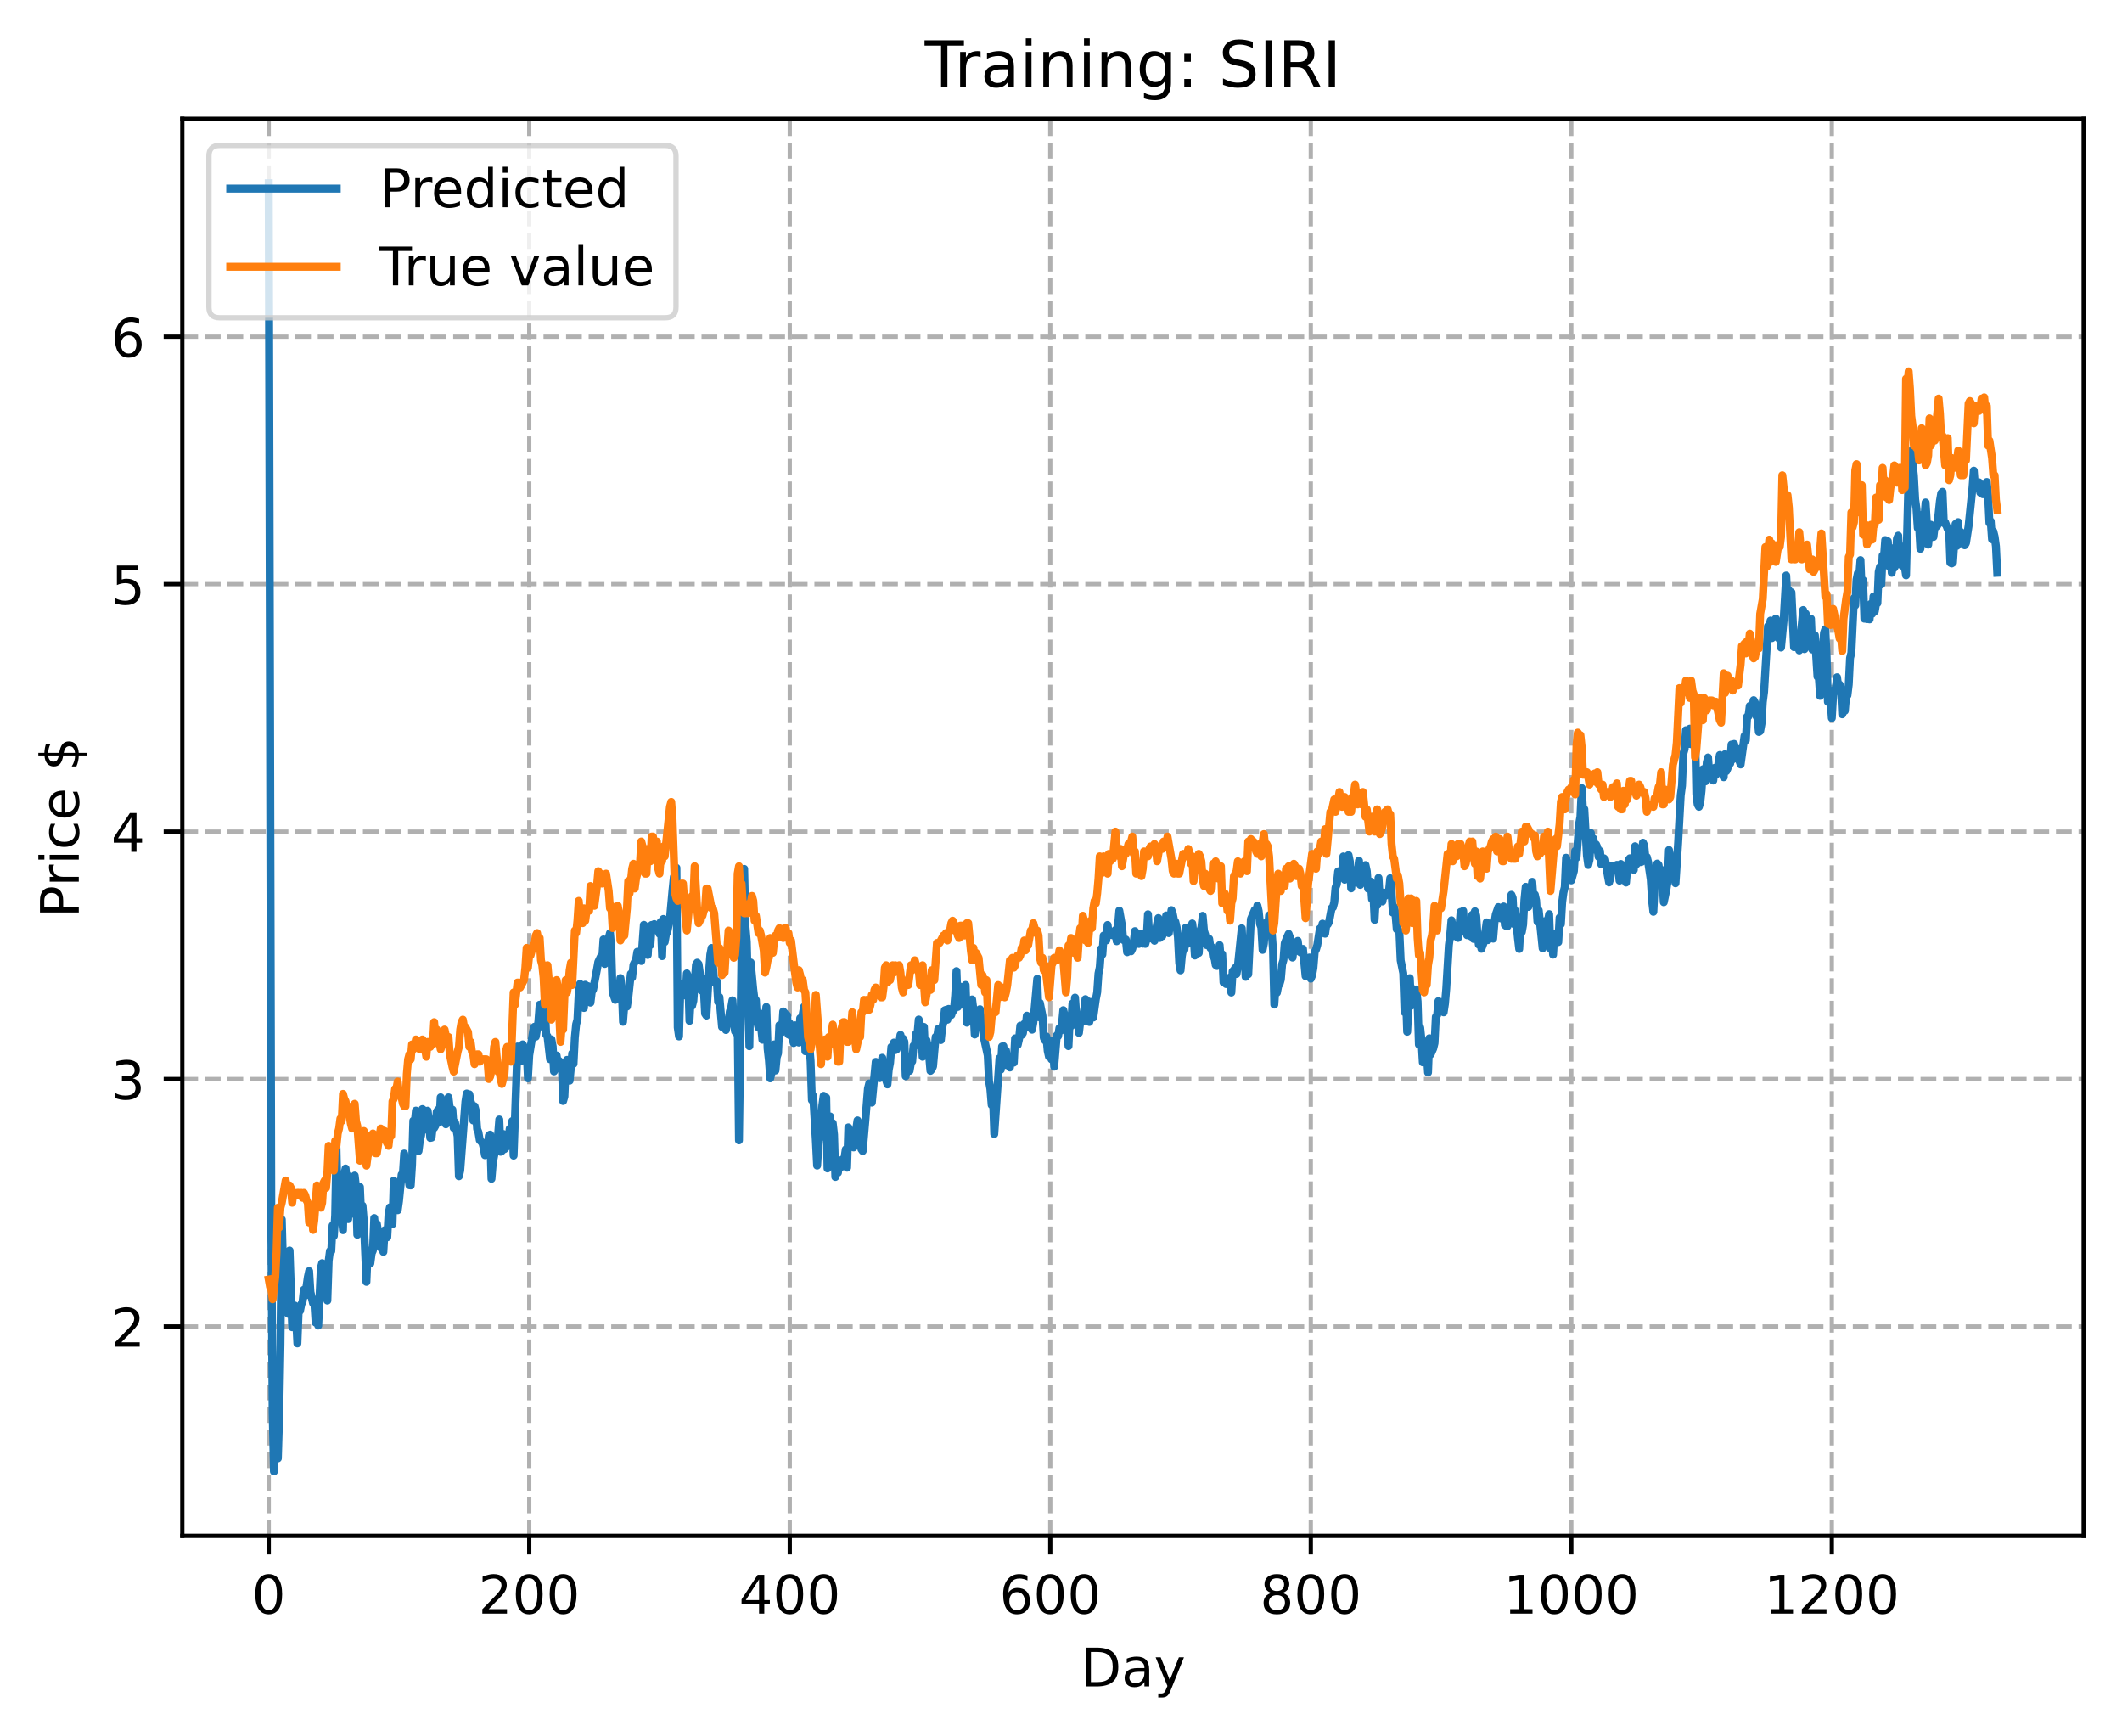 <?xml version="1.0" encoding="utf-8" standalone="no"?>
<!DOCTYPE svg PUBLIC "-//W3C//DTD SVG 1.1//EN"
  "http://www.w3.org/Graphics/SVG/1.1/DTD/svg11.dtd">
<!-- Created with matplotlib (https://matplotlib.org/) -->
<svg height="325.986pt" version="1.1" viewBox="0 0 398.561 325.986" width="398.561pt" xmlns="http://www.w3.org/2000/svg" xmlns:xlink="http://www.w3.org/1999/xlink">
 <defs>
  <style type="text/css">
*{stroke-linecap:butt;stroke-linejoin:round;}
  </style>
 </defs>
 <g id="figure_1">
  <g id="patch_1">
   <path d="M 0 325.986 
L 398.561 325.986 
L 398.561 0 
L 0 0 
z
" style="fill:#ffffff;"/>
  </g>
  <g id="axes_1">
   <g id="patch_2">
    <path d="M 34.241 288.43 
L 391.361 288.43 
L 391.361 22.318 
L 34.241 22.318 
z
" style="fill:#ffffff;"/>
   </g>
   <g id="matplotlib.axis_1">
    <g id="xtick_1">
     <g id="line2d_1">
      <path clip-path="url(#p233c799572)" d="M 50.473 288.43 
L 50.473 22.318 
" style="fill:none;stroke:#b0b0b0;stroke-dasharray:2.96,1.28;stroke-dashoffset:0;stroke-width:0.8;"/>
     </g>
     <g id="line2d_2">
      <defs>
       <path d="M 0 0 
L 0 3.5 
" id="me711b9f2e2" style="stroke:#000000;stroke-width:0.8;"/>
      </defs>
      <g>
       <use style="stroke:#000000;stroke-width:0.8;" x="50.473" xlink:href="#me711b9f2e2" y="288.43"/>
      </g>
     </g>
     <g id="text_1">
      <!-- 0 -->
      <defs>
       <path d="M 31.781 66.406 
Q 24.172 66.406 20.328 58.906 
Q 16.5 51.422 16.5 36.375 
Q 16.5 21.391 20.328 13.891 
Q 24.172 6.391 31.781 6.391 
Q 39.453 6.391 43.281 13.891 
Q 47.125 21.391 47.125 36.375 
Q 47.125 51.422 43.281 58.906 
Q 39.453 66.406 31.781 66.406 
z
M 31.781 74.219 
Q 44.047 74.219 50.516 64.516 
Q 56.984 54.828 56.984 36.375 
Q 56.984 17.969 50.516 8.266 
Q 44.047 -1.422 31.781 -1.422 
Q 19.531 -1.422 13.062 8.266 
Q 6.594 17.969 6.594 36.375 
Q 6.594 54.828 13.062 64.516 
Q 19.531 74.219 31.781 74.219 
z
" id="DejaVuSans-48"/>
      </defs>
      <g transform="translate(47.292 303.029)scale(0.1 -0.1)">
       <use xlink:href="#DejaVuSans-48"/>
      </g>
     </g>
    </g>
    <g id="xtick_2">
     <g id="line2d_3">
      <path clip-path="url(#p233c799572)" d="M 99.404 288.43 
L 99.404 22.318 
" style="fill:none;stroke:#b0b0b0;stroke-dasharray:2.96,1.28;stroke-dashoffset:0;stroke-width:0.8;"/>
     </g>
     <g id="line2d_4">
      <g>
       <use style="stroke:#000000;stroke-width:0.8;" x="99.404" xlink:href="#me711b9f2e2" y="288.43"/>
      </g>
     </g>
     <g id="text_2">
      <!-- 200 -->
      <defs>
       <path d="M 19.188 8.297 
L 53.609 8.297 
L 53.609 0 
L 7.328 0 
L 7.328 8.297 
Q 12.938 14.109 22.625 23.891 
Q 32.328 33.688 34.812 36.531 
Q 39.547 41.844 41.422 45.531 
Q 43.312 49.219 43.312 52.781 
Q 43.312 58.594 39.234 62.25 
Q 35.156 65.922 28.609 65.922 
Q 23.969 65.922 18.812 64.312 
Q 13.672 62.703 7.812 59.422 
L 7.812 69.391 
Q 13.766 71.781 18.938 73 
Q 24.125 74.219 28.422 74.219 
Q 39.75 74.219 46.484 68.547 
Q 53.219 62.891 53.219 53.422 
Q 53.219 48.922 51.531 44.891 
Q 49.859 40.875 45.406 35.406 
Q 44.188 33.984 37.641 27.219 
Q 31.109 20.453 19.188 8.297 
z
" id="DejaVuSans-50"/>
      </defs>
      <g transform="translate(89.86 303.029)scale(0.1 -0.1)">
       <use xlink:href="#DejaVuSans-50"/>
       <use x="63.623" xlink:href="#DejaVuSans-48"/>
       <use x="127.246" xlink:href="#DejaVuSans-48"/>
      </g>
     </g>
    </g>
    <g id="xtick_3">
     <g id="line2d_5">
      <path clip-path="url(#p233c799572)" d="M 148.335 288.43 
L 148.335 22.318 
" style="fill:none;stroke:#b0b0b0;stroke-dasharray:2.96,1.28;stroke-dashoffset:0;stroke-width:0.8;"/>
     </g>
     <g id="line2d_6">
      <g>
       <use style="stroke:#000000;stroke-width:0.8;" x="148.335" xlink:href="#me711b9f2e2" y="288.43"/>
      </g>
     </g>
     <g id="text_3">
      <!-- 400 -->
      <defs>
       <path d="M 37.797 64.312 
L 12.891 25.391 
L 37.797 25.391 
z
M 35.203 72.906 
L 47.609 72.906 
L 47.609 25.391 
L 58.016 25.391 
L 58.016 17.188 
L 47.609 17.188 
L 47.609 0 
L 37.797 0 
L 37.797 17.188 
L 4.891 17.188 
L 4.891 26.703 
z
" id="DejaVuSans-52"/>
      </defs>
      <g transform="translate(138.791 303.029)scale(0.1 -0.1)">
       <use xlink:href="#DejaVuSans-52"/>
       <use x="63.623" xlink:href="#DejaVuSans-48"/>
       <use x="127.246" xlink:href="#DejaVuSans-48"/>
      </g>
     </g>
    </g>
    <g id="xtick_4">
     <g id="line2d_7">
      <path clip-path="url(#p233c799572)" d="M 197.265 288.43 
L 197.265 22.318 
" style="fill:none;stroke:#b0b0b0;stroke-dasharray:2.96,1.28;stroke-dashoffset:0;stroke-width:0.8;"/>
     </g>
     <g id="line2d_8">
      <g>
       <use style="stroke:#000000;stroke-width:0.8;" x="197.265" xlink:href="#me711b9f2e2" y="288.43"/>
      </g>
     </g>
     <g id="text_4">
      <!-- 600 -->
      <defs>
       <path d="M 33.016 40.375 
Q 26.375 40.375 22.484 35.828 
Q 18.609 31.297 18.609 23.391 
Q 18.609 15.531 22.484 10.953 
Q 26.375 6.391 33.016 6.391 
Q 39.656 6.391 43.531 10.953 
Q 47.406 15.531 47.406 23.391 
Q 47.406 31.297 43.531 35.828 
Q 39.656 40.375 33.016 40.375 
z
M 52.594 71.297 
L 52.594 62.312 
Q 48.875 64.062 45.094 64.984 
Q 41.312 65.922 37.594 65.922 
Q 27.828 65.922 22.672 59.328 
Q 17.531 52.734 16.797 39.406 
Q 19.672 43.656 24.016 45.922 
Q 28.375 48.188 33.594 48.188 
Q 44.578 48.188 50.953 41.516 
Q 57.328 34.859 57.328 23.391 
Q 57.328 12.156 50.688 5.359 
Q 44.047 -1.422 33.016 -1.422 
Q 20.359 -1.422 13.672 8.266 
Q 6.984 17.969 6.984 36.375 
Q 6.984 53.656 15.188 63.938 
Q 23.391 74.219 37.203 74.219 
Q 40.922 74.219 44.703 73.484 
Q 48.484 72.75 52.594 71.297 
z
" id="DejaVuSans-54"/>
      </defs>
      <g transform="translate(187.721 303.029)scale(0.1 -0.1)">
       <use xlink:href="#DejaVuSans-54"/>
       <use x="63.623" xlink:href="#DejaVuSans-48"/>
       <use x="127.246" xlink:href="#DejaVuSans-48"/>
      </g>
     </g>
    </g>
    <g id="xtick_5">
     <g id="line2d_9">
      <path clip-path="url(#p233c799572)" d="M 246.196 288.43 
L 246.196 22.318 
" style="fill:none;stroke:#b0b0b0;stroke-dasharray:2.96,1.28;stroke-dashoffset:0;stroke-width:0.8;"/>
     </g>
     <g id="line2d_10">
      <g>
       <use style="stroke:#000000;stroke-width:0.8;" x="246.196" xlink:href="#me711b9f2e2" y="288.43"/>
      </g>
     </g>
     <g id="text_5">
      <!-- 800 -->
      <defs>
       <path d="M 31.781 34.625 
Q 24.75 34.625 20.719 30.859 
Q 16.703 27.094 16.703 20.516 
Q 16.703 13.922 20.719 10.156 
Q 24.75 6.391 31.781 6.391 
Q 38.812 6.391 42.859 10.172 
Q 46.922 13.969 46.922 20.516 
Q 46.922 27.094 42.891 30.859 
Q 38.875 34.625 31.781 34.625 
z
M 21.922 38.812 
Q 15.578 40.375 12.031 44.719 
Q 8.5 49.078 8.5 55.328 
Q 8.5 64.062 14.719 69.141 
Q 20.953 74.219 31.781 74.219 
Q 42.672 74.219 48.875 69.141 
Q 55.078 64.062 55.078 55.328 
Q 55.078 49.078 51.531 44.719 
Q 48 40.375 41.703 38.812 
Q 48.828 37.156 52.797 32.312 
Q 56.781 27.484 56.781 20.516 
Q 56.781 9.906 50.312 4.234 
Q 43.844 -1.422 31.781 -1.422 
Q 19.734 -1.422 13.25 4.234 
Q 6.781 9.906 6.781 20.516 
Q 6.781 27.484 10.781 32.312 
Q 14.797 37.156 21.922 38.812 
z
M 18.312 54.391 
Q 18.312 48.734 21.844 45.562 
Q 25.391 42.391 31.781 42.391 
Q 38.141 42.391 41.719 45.562 
Q 45.312 48.734 45.312 54.391 
Q 45.312 60.062 41.719 63.234 
Q 38.141 66.406 31.781 66.406 
Q 25.391 66.406 21.844 63.234 
Q 18.312 60.062 18.312 54.391 
z
" id="DejaVuSans-56"/>
      </defs>
      <g transform="translate(236.652 303.029)scale(0.1 -0.1)">
       <use xlink:href="#DejaVuSans-56"/>
       <use x="63.623" xlink:href="#DejaVuSans-48"/>
       <use x="127.246" xlink:href="#DejaVuSans-48"/>
      </g>
     </g>
    </g>
    <g id="xtick_6">
     <g id="line2d_11">
      <path clip-path="url(#p233c799572)" d="M 295.126 288.43 
L 295.126 22.318 
" style="fill:none;stroke:#b0b0b0;stroke-dasharray:2.96,1.28;stroke-dashoffset:0;stroke-width:0.8;"/>
     </g>
     <g id="line2d_12">
      <g>
       <use style="stroke:#000000;stroke-width:0.8;" x="295.126" xlink:href="#me711b9f2e2" y="288.43"/>
      </g>
     </g>
     <g id="text_6">
      <!-- 1000 -->
      <defs>
       <path d="M 12.406 8.297 
L 28.516 8.297 
L 28.516 63.922 
L 10.984 60.406 
L 10.984 69.391 
L 28.422 72.906 
L 38.281 72.906 
L 38.281 8.297 
L 54.391 8.297 
L 54.391 0 
L 12.406 0 
z
" id="DejaVuSans-49"/>
      </defs>
      <g transform="translate(282.401 303.029)scale(0.1 -0.1)">
       <use xlink:href="#DejaVuSans-49"/>
       <use x="63.623" xlink:href="#DejaVuSans-48"/>
       <use x="127.246" xlink:href="#DejaVuSans-48"/>
       <use x="190.869" xlink:href="#DejaVuSans-48"/>
      </g>
     </g>
    </g>
    <g id="xtick_7">
     <g id="line2d_13">
      <path clip-path="url(#p233c799572)" d="M 344.057 288.43 
L 344.057 22.318 
" style="fill:none;stroke:#b0b0b0;stroke-dasharray:2.96,1.28;stroke-dashoffset:0;stroke-width:0.8;"/>
     </g>
     <g id="line2d_14">
      <g>
       <use style="stroke:#000000;stroke-width:0.8;" x="344.057" xlink:href="#me711b9f2e2" y="288.43"/>
      </g>
     </g>
     <g id="text_7">
      <!-- 1200 -->
      <g transform="translate(331.332 303.029)scale(0.1 -0.1)">
       <use xlink:href="#DejaVuSans-49"/>
       <use x="63.623" xlink:href="#DejaVuSans-50"/>
       <use x="127.246" xlink:href="#DejaVuSans-48"/>
       <use x="190.869" xlink:href="#DejaVuSans-48"/>
      </g>
     </g>
    </g>
    <g id="text_8">
     <!-- Day -->
     <defs>
      <path d="M 19.672 64.797 
L 19.672 8.109 
L 31.594 8.109 
Q 46.688 8.109 53.688 14.938 
Q 60.688 21.781 60.688 36.531 
Q 60.688 51.172 53.688 57.984 
Q 46.688 64.797 31.594 64.797 
z
M 9.812 72.906 
L 30.078 72.906 
Q 51.266 72.906 61.172 64.094 
Q 71.094 55.281 71.094 36.531 
Q 71.094 17.672 61.125 8.828 
Q 51.172 0 30.078 0 
L 9.812 0 
z
" id="DejaVuSans-68"/>
      <path d="M 34.281 27.484 
Q 23.391 27.484 19.188 25 
Q 14.984 22.516 14.984 16.5 
Q 14.984 11.719 18.141 8.906 
Q 21.297 6.109 26.703 6.109 
Q 34.188 6.109 38.703 11.406 
Q 43.219 16.703 43.219 25.484 
L 43.219 27.484 
z
M 52.203 31.203 
L 52.203 0 
L 43.219 0 
L 43.219 8.297 
Q 40.141 3.328 35.547 0.953 
Q 30.953 -1.422 24.312 -1.422 
Q 15.922 -1.422 10.953 3.297 
Q 6 8.016 6 15.922 
Q 6 25.141 12.172 29.828 
Q 18.359 34.516 30.609 34.516 
L 43.219 34.516 
L 43.219 35.406 
Q 43.219 41.609 39.141 45 
Q 35.062 48.391 27.688 48.391 
Q 23 48.391 18.547 47.266 
Q 14.109 46.141 10.016 43.891 
L 10.016 52.203 
Q 14.938 54.109 19.578 55.047 
Q 24.219 56 28.609 56 
Q 40.484 56 46.344 49.844 
Q 52.203 43.703 52.203 31.203 
z
" id="DejaVuSans-97"/>
      <path d="M 32.172 -5.078 
Q 28.375 -14.844 24.75 -17.812 
Q 21.141 -20.797 15.094 -20.797 
L 7.906 -20.797 
L 7.906 -13.281 
L 13.188 -13.281 
Q 16.891 -13.281 18.938 -11.516 
Q 21 -9.766 23.484 -3.219 
L 25.094 0.875 
L 2.984 54.688 
L 12.5 54.688 
L 29.594 11.922 
L 46.688 54.688 
L 56.203 54.688 
z
" id="DejaVuSans-121"/>
     </defs>
     <g transform="translate(202.927 316.707)scale(0.1 -0.1)">
      <use xlink:href="#DejaVuSans-68"/>
      <use x="77.002" xlink:href="#DejaVuSans-97"/>
      <use x="138.281" xlink:href="#DejaVuSans-121"/>
     </g>
    </g>
   </g>
   <g id="matplotlib.axis_2">
    <g id="ytick_1">
     <g id="line2d_15">
      <path clip-path="url(#p233c799572)" d="M 34.241 249.116 
L 391.361 249.116 
" style="fill:none;stroke:#b0b0b0;stroke-dasharray:2.96,1.28;stroke-dashoffset:0;stroke-width:0.8;"/>
     </g>
     <g id="line2d_16">
      <defs>
       <path d="M 0 0 
L -3.5 0 
" id="m62093e96b1" style="stroke:#000000;stroke-width:0.8;"/>
      </defs>
      <g>
       <use style="stroke:#000000;stroke-width:0.8;" x="34.241" xlink:href="#m62093e96b1" y="249.116"/>
      </g>
     </g>
     <g id="text_9">
      <!-- 2 -->
      <g transform="translate(20.878 252.915)scale(0.1 -0.1)">
       <use xlink:href="#DejaVuSans-50"/>
      </g>
     </g>
    </g>
    <g id="ytick_2">
     <g id="line2d_17">
      <path clip-path="url(#p233c799572)" d="M 34.241 202.645 
L 391.361 202.645 
" style="fill:none;stroke:#b0b0b0;stroke-dasharray:2.96,1.28;stroke-dashoffset:0;stroke-width:0.8;"/>
     </g>
     <g id="line2d_18">
      <g>
       <use style="stroke:#000000;stroke-width:0.8;" x="34.241" xlink:href="#m62093e96b1" y="202.645"/>
      </g>
     </g>
     <g id="text_10">
      <!-- 3 -->
      <defs>
       <path d="M 40.578 39.312 
Q 47.656 37.797 51.625 33 
Q 55.609 28.219 55.609 21.188 
Q 55.609 10.406 48.188 4.484 
Q 40.766 -1.422 27.094 -1.422 
Q 22.516 -1.422 17.656 -0.516 
Q 12.797 0.391 7.625 2.203 
L 7.625 11.719 
Q 11.719 9.328 16.594 8.109 
Q 21.484 6.891 26.812 6.891 
Q 36.078 6.891 40.938 10.547 
Q 45.797 14.203 45.797 21.188 
Q 45.797 27.641 41.281 31.266 
Q 36.766 34.906 28.719 34.906 
L 20.219 34.906 
L 20.219 43.016 
L 29.109 43.016 
Q 36.375 43.016 40.234 45.922 
Q 44.094 48.828 44.094 54.297 
Q 44.094 59.906 40.109 62.906 
Q 36.141 65.922 28.719 65.922 
Q 24.656 65.922 20.016 65.031 
Q 15.375 64.156 9.812 62.312 
L 9.812 71.094 
Q 15.438 72.656 20.344 73.438 
Q 25.25 74.219 29.594 74.219 
Q 40.828 74.219 47.359 69.109 
Q 53.906 64.016 53.906 55.328 
Q 53.906 49.266 50.438 45.094 
Q 46.969 40.922 40.578 39.312 
z
" id="DejaVuSans-51"/>
      </defs>
      <g transform="translate(20.878 206.445)scale(0.1 -0.1)">
       <use xlink:href="#DejaVuSans-51"/>
      </g>
     </g>
    </g>
    <g id="ytick_3">
     <g id="line2d_19">
      <path clip-path="url(#p233c799572)" d="M 34.241 156.175 
L 391.361 156.175 
" style="fill:none;stroke:#b0b0b0;stroke-dasharray:2.96,1.28;stroke-dashoffset:0;stroke-width:0.8;"/>
     </g>
     <g id="line2d_20">
      <g>
       <use style="stroke:#000000;stroke-width:0.8;" x="34.241" xlink:href="#m62093e96b1" y="156.175"/>
      </g>
     </g>
     <g id="text_11">
      <!-- 4 -->
      <g transform="translate(20.878 159.974)scale(0.1 -0.1)">
       <use xlink:href="#DejaVuSans-52"/>
      </g>
     </g>
    </g>
    <g id="ytick_4">
     <g id="line2d_21">
      <path clip-path="url(#p233c799572)" d="M 34.241 109.704 
L 391.361 109.704 
" style="fill:none;stroke:#b0b0b0;stroke-dasharray:2.96,1.28;stroke-dashoffset:0;stroke-width:0.8;"/>
     </g>
     <g id="line2d_22">
      <g>
       <use style="stroke:#000000;stroke-width:0.8;" x="34.241" xlink:href="#m62093e96b1" y="109.704"/>
      </g>
     </g>
     <g id="text_12">
      <!-- 5 -->
      <defs>
       <path d="M 10.797 72.906 
L 49.516 72.906 
L 49.516 64.594 
L 19.828 64.594 
L 19.828 46.734 
Q 21.969 47.469 24.109 47.828 
Q 26.266 48.188 28.422 48.188 
Q 40.625 48.188 47.75 41.5 
Q 54.891 34.812 54.891 23.391 
Q 54.891 11.625 47.562 5.094 
Q 40.234 -1.422 26.906 -1.422 
Q 22.312 -1.422 17.547 -0.641 
Q 12.797 0.141 7.719 1.703 
L 7.719 11.625 
Q 12.109 9.234 16.797 8.062 
Q 21.484 6.891 26.703 6.891 
Q 35.156 6.891 40.078 11.328 
Q 45.016 15.766 45.016 23.391 
Q 45.016 31 40.078 35.438 
Q 35.156 39.891 26.703 39.891 
Q 22.75 39.891 18.812 39.016 
Q 14.891 38.141 10.797 36.281 
z
" id="DejaVuSans-53"/>
      </defs>
      <g transform="translate(20.878 113.504)scale(0.1 -0.1)">
       <use xlink:href="#DejaVuSans-53"/>
      </g>
     </g>
    </g>
    <g id="ytick_5">
     <g id="line2d_23">
      <path clip-path="url(#p233c799572)" d="M 34.241 63.234 
L 391.361 63.234 
" style="fill:none;stroke:#b0b0b0;stroke-dasharray:2.96,1.28;stroke-dashoffset:0;stroke-width:0.8;"/>
     </g>
     <g id="line2d_24">
      <g>
       <use style="stroke:#000000;stroke-width:0.8;" x="34.241" xlink:href="#m62093e96b1" y="63.234"/>
      </g>
     </g>
     <g id="text_13">
      <!-- 6 -->
      <g transform="translate(20.878 67.033)scale(0.1 -0.1)">
       <use xlink:href="#DejaVuSans-54"/>
      </g>
     </g>
    </g>
    <g id="text_14">
     <!-- Price $ -->
     <defs>
      <path d="M 19.672 64.797 
L 19.672 37.406 
L 32.078 37.406 
Q 38.969 37.406 42.719 40.969 
Q 46.484 44.531 46.484 51.125 
Q 46.484 57.672 42.719 61.234 
Q 38.969 64.797 32.078 64.797 
z
M 9.812 72.906 
L 32.078 72.906 
Q 44.344 72.906 50.609 67.359 
Q 56.891 61.812 56.891 51.125 
Q 56.891 40.328 50.609 34.812 
Q 44.344 29.297 32.078 29.297 
L 19.672 29.297 
L 19.672 0 
L 9.812 0 
z
" id="DejaVuSans-80"/>
      <path d="M 41.109 46.297 
Q 39.594 47.172 37.812 47.578 
Q 36.031 48 33.891 48 
Q 26.266 48 22.188 43.047 
Q 18.109 38.094 18.109 28.812 
L 18.109 0 
L 9.078 0 
L 9.078 54.688 
L 18.109 54.688 
L 18.109 46.188 
Q 20.953 51.172 25.484 53.578 
Q 30.031 56 36.531 56 
Q 37.453 56 38.578 55.875 
Q 39.703 55.766 41.062 55.516 
z
" id="DejaVuSans-114"/>
      <path d="M 9.422 54.688 
L 18.406 54.688 
L 18.406 0 
L 9.422 0 
z
M 9.422 75.984 
L 18.406 75.984 
L 18.406 64.594 
L 9.422 64.594 
z
" id="DejaVuSans-105"/>
      <path d="M 48.781 52.594 
L 48.781 44.188 
Q 44.969 46.297 41.141 47.344 
Q 37.312 48.391 33.406 48.391 
Q 24.656 48.391 19.812 42.844 
Q 14.984 37.312 14.984 27.297 
Q 14.984 17.281 19.812 11.734 
Q 24.656 6.203 33.406 6.203 
Q 37.312 6.203 41.141 7.25 
Q 44.969 8.297 48.781 10.406 
L 48.781 2.094 
Q 45.016 0.344 40.984 -0.531 
Q 36.969 -1.422 32.422 -1.422 
Q 20.062 -1.422 12.781 6.344 
Q 5.516 14.109 5.516 27.297 
Q 5.516 40.672 12.859 48.328 
Q 20.219 56 33.016 56 
Q 37.156 56 41.109 55.141 
Q 45.062 54.297 48.781 52.594 
z
" id="DejaVuSans-99"/>
      <path d="M 56.203 29.594 
L 56.203 25.203 
L 14.891 25.203 
Q 15.484 15.922 20.484 11.062 
Q 25.484 6.203 34.422 6.203 
Q 39.594 6.203 44.453 7.469 
Q 49.312 8.734 54.109 11.281 
L 54.109 2.781 
Q 49.266 0.734 44.188 -0.344 
Q 39.109 -1.422 33.891 -1.422 
Q 20.797 -1.422 13.156 6.188 
Q 5.516 13.812 5.516 26.812 
Q 5.516 40.234 12.766 48.109 
Q 20.016 56 32.328 56 
Q 43.359 56 49.781 48.891 
Q 56.203 41.797 56.203 29.594 
z
M 47.219 32.234 
Q 47.125 39.594 43.094 43.984 
Q 39.062 48.391 32.422 48.391 
Q 24.906 48.391 20.391 44.141 
Q 15.875 39.891 15.188 32.172 
z
" id="DejaVuSans-101"/>
      <path id="DejaVuSans-32"/>
      <path d="M 33.797 -14.703 
L 28.906 -14.703 
L 28.859 0 
Q 23.734 0.094 18.609 1.188 
Q 13.484 2.297 8.297 4.5 
L 8.297 13.281 
Q 13.281 10.156 18.375 8.562 
Q 23.484 6.984 28.906 6.938 
L 28.906 29.203 
Q 18.109 30.953 13.203 35.156 
Q 8.297 39.359 8.297 46.688 
Q 8.297 54.641 13.625 59.219 
Q 18.953 63.812 28.906 64.5 
L 28.906 75.984 
L 33.797 75.984 
L 33.797 64.656 
Q 38.328 64.453 42.578 63.688 
Q 46.828 62.938 50.875 61.625 
L 50.875 53.078 
Q 46.828 55.125 42.547 56.25 
Q 38.281 57.375 33.797 57.562 
L 33.797 36.719 
Q 44.875 35.016 50.094 30.609 
Q 55.328 26.219 55.328 18.609 
Q 55.328 10.359 49.781 5.594 
Q 44.234 0.828 33.797 0.094 
z
M 28.906 37.594 
L 28.906 57.625 
Q 23.25 56.984 20.266 54.391 
Q 17.281 51.812 17.281 47.516 
Q 17.281 43.312 20.031 40.969 
Q 22.797 38.625 28.906 37.594 
z
M 33.797 28.219 
L 33.797 7.078 
Q 39.984 7.906 43.141 10.594 
Q 46.297 13.281 46.297 17.672 
Q 46.297 21.969 43.281 24.5 
Q 40.281 27.047 33.797 28.219 
z
" id="DejaVuSans-36"/>
     </defs>
     <g transform="translate(14.798 172.342)rotate(-90)scale(0.1 -0.1)">
      <use xlink:href="#DejaVuSans-80"/>
      <use x="58.553" xlink:href="#DejaVuSans-114"/>
      <use x="99.666" xlink:href="#DejaVuSans-105"/>
      <use x="127.449" xlink:href="#DejaVuSans-99"/>
      <use x="182.43" xlink:href="#DejaVuSans-101"/>
      <use x="243.953" xlink:href="#DejaVuSans-32"/>
      <use x="275.74" xlink:href="#DejaVuSans-36"/>
     </g>
    </g>
   </g>
   <g id="line2d_25">
    <path clip-path="url(#p233c799572)" d="M 50.473 34.414 
L 50.963 231.435 
L 51.207 265.39 
L 51.452 276.334 
L 51.697 268.495 
L 51.941 266.094 
L 52.186 273.888 
L 52.431 265.925 
L 52.675 252.356 
L 52.92 229.014 
L 53.165 237.916 
L 53.409 236.614 
L 53.654 236.555 
L 53.898 237.352 
L 54.143 246.743 
L 54.388 234.849 
L 54.877 249.255 
L 55.122 245.192 
L 55.366 245.179 
L 55.611 247.657 
L 55.856 252.295 
L 56.1 246.03 
L 56.345 246.186 
L 56.59 244.951 
L 56.834 244.41 
L 57.079 242.21 
L 57.324 243.339 
L 57.813 239.859 
L 58.058 238.718 
L 58.302 242.631 
L 58.792 244.749 
L 59.036 244.586 
L 59.281 248.39 
L 59.526 245.581 
L 59.77 248.941 
L 60.259 238.107 
L 60.504 237.225 
L 60.993 241.083 
L 61.238 242.067 
L 61.483 244.245 
L 61.727 236.805 
L 61.972 234.936 
L 62.217 234.978 
L 62.461 230.152 
L 62.706 232.108 
L 62.951 228.219 
L 63.195 215.568 
L 63.44 226.502 
L 63.685 222.733 
L 64.419 231.031 
L 64.663 220.526 
L 64.908 219.445 
L 65.153 222.109 
L 65.397 228.95 
L 65.642 220.945 
L 65.886 225.331 
L 66.131 224.701 
L 66.376 227.95 
L 66.62 220.774 
L 66.865 222.888 
L 67.11 231.886 
L 67.354 225.052 
L 67.599 222.917 
L 67.844 228.631 
L 68.088 226.436 
L 68.333 229.42 
L 68.822 240.734 
L 69.067 234.83 
L 69.312 236.447 
L 69.556 237.272 
L 69.801 235.378 
L 70.046 234.824 
L 70.29 228.753 
L 70.535 231.752 
L 70.78 229.83 
L 71.269 232.918 
L 71.514 234.342 
L 71.758 233.323 
L 72.003 235.1 
L 72.247 231.038 
L 72.737 232.367 
L 72.981 227.921 
L 73.226 226.75 
L 73.471 227.041 
L 73.715 229.867 
L 73.96 221.725 
L 74.205 226.957 
L 74.449 226.311 
L 74.694 227.285 
L 74.939 225.573 
L 75.428 220.592 
L 75.673 220.33 
L 75.917 216.635 
L 76.407 220.779 
L 76.651 220.903 
L 76.896 222.593 
L 77.141 222.628 
L 77.385 218.779 
L 77.63 210.475 
L 77.874 211.13 
L 78.119 208.575 
L 78.364 211.645 
L 78.608 216.163 
L 78.853 214.23 
L 79.098 213.185 
L 79.342 208.287 
L 79.587 208.501 
L 79.832 212.138 
L 80.076 209.109 
L 80.321 208.588 
L 80.566 210.605 
L 80.81 213.698 
L 81.055 213.652 
L 81.3 211.468 
L 81.544 211.83 
L 81.789 211.39 
L 82.034 208.796 
L 82.278 208.415 
L 82.523 210.74 
L 82.768 206.079 
L 83.257 209.377 
L 83.502 208.851 
L 83.746 211.143 
L 83.991 210.886 
L 84.235 206.091 
L 84.48 208.135 
L 84.725 208.965 
L 84.969 208.393 
L 85.214 211.833 
L 85.459 210.76 
L 85.948 213.398 
L 86.193 220.902 
L 86.437 219.825 
L 87.416 206.886 
L 87.661 205.362 
L 87.905 205.728 
L 88.15 205.512 
L 88.395 206.834 
L 88.639 207.512 
L 88.884 210.43 
L 89.129 207.746 
L 89.373 208.625 
L 89.618 212.032 
L 89.862 212.646 
L 90.107 214.121 
L 90.596 214.638 
L 90.841 215.542 
L 91.086 216.948 
L 91.33 215.505 
L 91.575 215.388 
L 91.82 213.281 
L 92.064 213.08 
L 92.309 221.378 
L 92.554 218.414 
L 93.043 215.859 
L 93.288 215.045 
L 93.532 213.345 
L 93.777 210.248 
L 94.022 216.304 
L 94.266 216.151 
L 94.511 212.969 
L 94.756 215.808 
L 95 215.545 
L 95.49 214.096 
L 95.734 211.971 
L 95.979 212.614 
L 96.223 210.54 
L 96.468 217.03 
L 97.202 196.536 
L 97.447 197.329 
L 97.691 198.698 
L 97.936 199.224 
L 98.181 196.137 
L 98.67 197.291 
L 98.915 197.209 
L 99.159 202.511 
L 99.404 198.184 
L 99.893 195.165 
L 100.138 193.607 
L 100.383 192.831 
L 100.627 194.694 
L 101.117 191.9 
L 101.361 188.686 
L 101.606 192.761 
L 101.85 191.695 
L 102.095 188.201 
L 102.34 189.021 
L 102.584 194.327 
L 102.829 194.608 
L 103.318 198.928 
L 103.563 195.195 
L 103.808 196.525 
L 104.052 201.212 
L 104.297 200.66 
L 104.542 198.213 
L 104.786 199.806 
L 105.031 199.245 
L 105.276 200.367 
L 105.52 199.924 
L 105.765 206.773 
L 106.01 205.93 
L 106.254 200.148 
L 106.499 199.046 
L 106.988 202.957 
L 107.478 197.81 
L 107.722 199.789 
L 107.967 194.833 
L 108.211 192.371 
L 108.456 191.478 
L 108.701 186.485 
L 108.945 184.768 
L 109.19 187.642 
L 109.435 185.049 
L 109.679 189.3 
L 109.924 184.932 
L 110.169 187.051 
L 110.413 185.19 
L 110.658 187.486 
L 110.903 188.297 
L 111.147 186.254 
L 111.392 185.888 
L 112.126 182.045 
L 112.371 180.649 
L 112.86 179.638 
L 113.105 180.059 
L 113.349 176.432 
L 113.594 181.03 
L 113.838 179.744 
L 114.083 179.489 
L 114.328 176.137 
L 114.572 175.236 
L 114.817 178.38 
L 115.062 186.367 
L 115.551 187.773 
L 115.796 184.742 
L 116.04 185.036 
L 116.285 186.708 
L 116.53 183.685 
L 116.774 185.356 
L 117.019 191.903 
L 117.264 188.758 
L 117.508 188.24 
L 117.753 189.04 
L 117.998 187.473 
L 118.487 182.885 
L 118.732 183.567 
L 118.976 181.197 
L 119.466 180.208 
L 119.71 178.737 
L 119.955 179.981 
L 120.199 179.901 
L 120.444 180.471 
L 120.933 173.688 
L 121.178 173.949 
L 121.667 179.338 
L 121.912 174.752 
L 122.157 177.477 
L 122.401 173.703 
L 122.646 173.765 
L 122.891 173.543 
L 123.135 174.013 
L 123.38 174.022 
L 123.869 175.391 
L 124.114 173.104 
L 124.359 179.56 
L 124.603 172.582 
L 124.848 176.912 
L 125.093 175.44 
L 125.337 175.018 
L 125.826 172.548 
L 126.316 167.139 
L 126.56 164.69 
L 126.805 166.323 
L 127.05 162.984 
L 127.294 192.955 
L 127.539 194.646 
L 127.784 185.606 
L 128.028 184.833 
L 128.518 184.878 
L 128.762 186.958 
L 129.007 182.808 
L 129.252 183.467 
L 129.496 191.726 
L 129.741 187.275 
L 129.986 188.901 
L 130.23 187.943 
L 130.72 181.203 
L 130.964 180.787 
L 131.209 181.068 
L 131.453 182.802 
L 131.698 185.999 
L 131.943 183.742 
L 132.187 185.717 
L 132.432 190.359 
L 132.677 190.731 
L 133.166 182.607 
L 133.411 179.27 
L 133.655 178.029 
L 134.145 184.49 
L 134.389 184.214 
L 134.634 184.255 
L 134.879 188.158 
L 135.123 187.243 
L 135.613 192.861 
L 136.102 191.821 
L 136.347 193.434 
L 136.591 191.6 
L 136.836 191.884 
L 137.081 189.947 
L 137.325 189.288 
L 137.57 187.863 
L 137.814 192.017 
L 138.059 193.693 
L 138.304 194.038 
L 138.548 192.021 
L 138.793 214.16 
L 139.282 178.38 
L 139.772 163.179 
L 140.016 174.024 
L 140.261 176.878 
L 140.75 196.476 
L 140.995 180.753 
L 141.484 185.862 
L 141.729 187.792 
L 141.974 187.818 
L 142.218 192 
L 142.463 192.974 
L 142.708 190.371 
L 143.197 195.263 
L 143.441 190.303 
L 143.686 191.817 
L 143.931 189.113 
L 144.175 196.931 
L 144.42 199.129 
L 144.665 202.515 
L 144.909 201.537 
L 145.399 196.14 
L 145.643 201.051 
L 145.888 198.547 
L 146.133 197.802 
L 146.377 192.544 
L 146.622 192.513 
L 146.867 193.848 
L 147.111 189.955 
L 147.356 190.232 
L 147.601 192.028 
L 147.845 190.658 
L 148.09 194.28 
L 148.335 192.189 
L 148.824 195.009 
L 149.069 195.886 
L 149.313 192.553 
L 149.558 195.396 
L 149.802 193.132 
L 150.047 195.795 
L 150.292 191.227 
L 150.536 195.194 
L 150.781 190.394 
L 151.026 189.066 
L 151.27 197.428 
L 151.515 194.489 
L 151.76 193.25 
L 152.249 199.311 
L 152.494 206.613 
L 152.738 205.82 
L 153.228 214.084 
L 153.472 218.895 
L 153.962 211.735 
L 154.206 212.175 
L 154.451 207.585 
L 154.696 205.8 
L 154.94 213.571 
L 155.185 206.131 
L 155.429 219.435 
L 155.674 212.519 
L 155.919 209.674 
L 156.163 219.019 
L 156.408 210.928 
L 156.653 213.095 
L 156.897 221.034 
L 157.142 217.929 
L 157.387 220.237 
L 157.631 217.991 
L 157.876 219.269 
L 158.121 217.813 
L 158.365 218.347 
L 158.61 217.433 
L 158.855 215.861 
L 159.099 219.296 
L 159.344 211.723 
L 159.589 213.28 
L 159.833 213.505 
L 160.078 213.471 
L 160.323 215.488 
L 161.057 210.417 
L 161.301 214.347 
L 161.546 213.543 
L 161.79 215.819 
L 162.035 216.165 
L 162.524 210.563 
L 163.014 204.46 
L 163.258 203.475 
L 163.503 206.582 
L 163.748 207.075 
L 164.482 199.422 
L 164.971 201.52 
L 165.216 202.477 
L 165.46 201.9 
L 165.705 198.653 
L 165.95 200.55 
L 166.194 201.448 
L 166.439 202.886 
L 166.684 203.653 
L 166.928 200.903 
L 167.173 199.603 
L 167.417 196.618 
L 167.662 196.611 
L 167.907 195.796 
L 168.151 197.214 
L 168.396 197.085 
L 168.641 196.065 
L 168.885 195.927 
L 169.13 194.35 
L 169.375 196.259 
L 169.619 195.07 
L 169.864 195.63 
L 170.109 202.114 
L 170.353 200.252 
L 170.598 200.326 
L 170.843 201.11 
L 171.087 199.63 
L 171.332 199.326 
L 171.577 196.407 
L 171.821 196.467 
L 172.066 194.118 
L 172.311 194.326 
L 172.555 191.469 
L 173.045 193.35 
L 173.289 198.464 
L 173.534 192.857 
L 173.778 198.255 
L 174.023 195.358 
L 174.268 196.529 
L 174.512 198.251 
L 174.757 201.108 
L 175.002 200.826 
L 175.246 200.28 
L 175.736 194.723 
L 175.98 195.015 
L 176.225 193.224 
L 176.47 194.968 
L 176.714 195.325 
L 176.959 192.972 
L 177.204 191.997 
L 177.448 189.732 
L 177.693 189.64 
L 177.938 191.504 
L 178.182 189.478 
L 178.672 190.628 
L 178.916 189.835 
L 179.161 189.721 
L 179.405 186.93 
L 179.65 182.377 
L 179.895 189.103 
L 180.139 188.285 
L 180.384 185.302 
L 180.629 186.178 
L 180.873 188.333 
L 181.118 188.771 
L 181.363 184.972 
L 181.607 192.064 
L 181.852 189.303 
L 182.097 188.726 
L 182.341 191.489 
L 182.586 187.698 
L 182.831 189.632 
L 183.075 194.283 
L 183.32 192.286 
L 183.809 191.766 
L 184.054 189.539 
L 184.299 191.73 
L 184.543 192.285 
L 184.788 194.845 
L 185.522 198.222 
L 185.766 203.108 
L 186.011 204.492 
L 186.256 207.52 
L 186.5 205.85 
L 186.745 212.982 
L 187.724 198.745 
L 187.968 200.891 
L 188.213 196.537 
L 188.458 196.461 
L 188.702 200.013 
L 188.947 197.278 
L 189.192 199.36 
L 189.436 199.066 
L 189.681 200.48 
L 189.926 198.491 
L 190.17 199.338 
L 190.415 199.562 
L 190.66 195.005 
L 190.904 196.189 
L 191.149 196.239 
L 191.393 195.19 
L 191.638 192.623 
L 191.883 194.385 
L 192.127 194.021 
L 192.372 192.276 
L 192.617 192.912 
L 192.861 190.747 
L 193.106 192.888 
L 193.351 192.228 
L 193.595 192.319 
L 193.84 193.377 
L 194.085 192.038 
L 194.819 183.816 
L 195.063 191.026 
L 195.308 188.34 
L 195.797 190.781 
L 196.042 194.912 
L 196.287 195.404 
L 196.531 194.637 
L 196.776 197.342 
L 197.021 198.444 
L 197.265 196.341 
L 197.51 198.95 
L 197.754 195.41 
L 197.999 200.323 
L 198.488 194.47 
L 198.733 194.589 
L 198.978 193.073 
L 199.222 193.553 
L 199.467 192.291 
L 199.712 189.716 
L 199.956 190.737 
L 200.201 193.349 
L 200.446 193.852 
L 200.69 196.466 
L 200.935 191.22 
L 201.18 192.698 
L 201.424 188.474 
L 201.669 190.482 
L 201.914 187.353 
L 202.158 190.802 
L 202.403 191.47 
L 202.648 193.98 
L 202.892 191.935 
L 203.137 191.067 
L 203.381 191.861 
L 203.871 187.641 
L 204.115 187.866 
L 204.605 191.93 
L 204.849 188.153 
L 205.339 191.095 
L 205.828 187.627 
L 206.073 186.365 
L 206.317 182.832 
L 206.562 181.647 
L 206.807 178.199 
L 207.051 179.252 
L 207.296 175.695 
L 207.541 175.814 
L 207.785 176.617 
L 208.03 173.712 
L 208.275 175.654 
L 208.519 175.387 
L 208.764 175.597 
L 209.009 175.015 
L 209.253 175.753 
L 209.498 174.656 
L 209.742 176.764 
L 210.232 171.012 
L 210.721 173.783 
L 210.966 176.517 
L 211.21 176.539 
L 211.455 176.446 
L 211.7 178.83 
L 211.944 177.555 
L 212.189 177.776 
L 212.434 178.658 
L 212.678 178.154 
L 212.923 177.015 
L 213.168 174.871 
L 213.412 175.333 
L 213.657 177.088 
L 213.902 177.271 
L 214.391 175.367 
L 214.636 177.224 
L 214.88 176.783 
L 215.125 177.26 
L 215.369 176.316 
L 215.614 171.703 
L 215.859 176.238 
L 216.103 174.504 
L 216.348 176.274 
L 216.593 176.339 
L 216.837 176.68 
L 217.327 173.481 
L 217.571 172.411 
L 217.816 176.156 
L 218.061 173.843 
L 218.305 175.818 
L 218.55 174.473 
L 218.795 174.711 
L 219.039 171.925 
L 219.284 172.204 
L 219.529 175.245 
L 220.018 170.925 
L 220.263 171.542 
L 220.507 172.797 
L 220.752 173.105 
L 220.997 174.149 
L 221.241 175.968 
L 221.486 180.851 
L 221.73 182.235 
L 221.975 179.562 
L 222.22 178.18 
L 222.464 178.334 
L 222.709 174.221 
L 222.954 177.305 
L 223.198 175.376 
L 223.443 175.154 
L 223.688 174.647 
L 223.932 173.427 
L 224.177 175.536 
L 224.422 179.444 
L 224.666 177.404 
L 225.156 178.972 
L 225.4 174.864 
L 225.645 174.163 
L 225.89 171.987 
L 226.134 174.784 
L 226.379 175.559 
L 226.624 177.489 
L 226.868 177.069 
L 227.113 176.319 
L 227.357 178.06 
L 227.602 177.853 
L 227.847 179.643 
L 228.091 179.77 
L 228.336 181.224 
L 228.581 181.411 
L 229.07 177.491 
L 229.315 180.515 
L 229.559 179.198 
L 229.804 184.494 
L 230.049 183.585 
L 230.293 184.807 
L 230.538 184.568 
L 230.783 183.746 
L 231.027 183.551 
L 231.272 186.401 
L 231.517 182.424 
L 231.761 182.208 
L 232.006 181.774 
L 232.251 182.91 
L 232.495 181.439 
L 233.229 174.326 
L 233.474 179.02 
L 233.718 178.613 
L 233.963 183.452 
L 234.208 181.801 
L 234.452 182.958 
L 234.942 172.618 
L 235.676 170.88 
L 235.92 171.657 
L 236.165 170.06 
L 236.41 171.093 
L 236.654 173.514 
L 236.899 174.165 
L 237.144 178.39 
L 237.388 177.172 
L 237.633 173.386 
L 238.122 174.791 
L 238.367 171.915 
L 238.612 171.758 
L 239.101 178.385 
L 239.345 188.664 
L 239.59 185.169 
L 239.835 186.426 
L 240.079 185.164 
L 240.324 184.813 
L 240.569 183.953 
L 240.813 181.094 
L 241.058 180.298 
L 241.303 177.155 
L 241.792 175.923 
L 242.037 175.383 
L 242.281 176.068 
L 242.526 179.151 
L 242.771 179.831 
L 243.015 177.742 
L 243.26 178.561 
L 243.505 177.271 
L 243.749 176.7 
L 243.994 178.668 
L 244.483 178.995 
L 244.728 178.204 
L 245.217 183.321 
L 245.462 182.936 
L 245.951 179.822 
L 246.196 183.794 
L 246.44 183.18 
L 246.685 181.798 
L 246.93 178.771 
L 247.174 178.323 
L 247.419 177.479 
L 247.908 174.383 
L 248.153 174.635 
L 248.398 173.459 
L 248.642 175.245 
L 248.887 175.345 
L 249.132 173.594 
L 249.376 173.593 
L 249.621 173.144 
L 250.11 170.558 
L 250.355 170.4 
L 250.6 169.477 
L 250.844 166.693 
L 251.089 166.059 
L 251.333 163.653 
L 251.578 163.588 
L 251.823 163.75 
L 252.067 164.71 
L 252.312 160.837 
L 252.557 165.213 
L 252.801 164.858 
L 253.046 164.198 
L 253.291 160.596 
L 253.535 161.8 
L 253.78 166.834 
L 254.025 164.391 
L 254.269 163.42 
L 254.759 165.744 
L 255.248 161.642 
L 255.493 166.188 
L 255.737 163.421 
L 256.227 164.851 
L 256.471 162.467 
L 256.716 163.613 
L 256.96 166.894 
L 257.205 165.698 
L 257.45 165.569 
L 257.694 168.863 
L 257.939 167.578 
L 258.184 172.751 
L 258.428 168.367 
L 258.673 170.005 
L 258.918 164.872 
L 259.162 169.059 
L 259.407 167.819 
L 259.652 169.294 
L 259.896 167.627 
L 260.141 168.267 
L 260.63 167.73 
L 260.875 167.369 
L 261.12 164.937 
L 261.364 167.535 
L 261.609 171.388 
L 261.854 170.324 
L 262.098 171.613 
L 262.343 174.517 
L 262.588 174.643 
L 262.832 174.908 
L 263.077 180.34 
L 263.566 182.778 
L 263.811 190.093 
L 264.055 186.567 
L 264.3 193.764 
L 264.789 183.702 
L 265.034 188.892 
L 265.279 185.679 
L 265.523 187.699 
L 265.768 187.725 
L 266.013 185.83 
L 266.257 188.082 
L 266.502 196.171 
L 266.747 192.992 
L 266.991 195.352 
L 267.236 199.509 
L 267.481 199.333 
L 267.97 197.721 
L 268.215 201.412 
L 268.459 194.99 
L 268.704 198.01 
L 269.193 196.906 
L 269.438 195.902 
L 269.682 190.961 
L 269.927 190.652 
L 270.172 188.01 
L 270.416 188.948 
L 270.661 188.322 
L 270.906 189.006 
L 271.15 190.118 
L 271.395 188.521 
L 271.64 185.675 
L 272.129 177.513 
L 272.374 175.627 
L 272.618 172.832 
L 273.108 175.799 
L 273.352 174.199 
L 273.842 176.143 
L 274.086 174.413 
L 274.331 171.267 
L 274.576 171.636 
L 274.82 171.071 
L 275.065 174.879 
L 275.309 174.02 
L 275.554 175.634 
L 275.799 173.988 
L 276.288 175.867 
L 276.533 171.794 
L 276.777 176.334 
L 277.022 171.133 
L 277.267 171.986 
L 277.511 175.661 
L 277.756 177.404 
L 278.001 176.805 
L 278.245 178.183 
L 278.735 176.853 
L 279.224 173.22 
L 279.469 176.55 
L 279.713 175.493 
L 279.958 173.442 
L 280.447 176.282 
L 280.692 173.288 
L 280.936 171.738 
L 281.426 170.351 
L 281.67 172.411 
L 281.915 172.483 
L 282.16 172.298 
L 282.404 170.235 
L 282.649 173.719 
L 282.894 173.908 
L 283.138 173.956 
L 283.383 173.051 
L 283.628 171.19 
L 283.872 168.045 
L 284.117 168.623 
L 284.362 173.545 
L 284.606 171.03 
L 285.096 176.153 
L 285.34 178.215 
L 285.585 173.689 
L 285.83 175.037 
L 286.074 173.656 
L 286.319 168.993 
L 286.564 166.541 
L 286.808 169.694 
L 287.053 170.322 
L 287.787 165.608 
L 288.031 168.923 
L 288.276 168.007 
L 288.521 169.121 
L 288.765 173.052 
L 289.01 170.963 
L 289.744 178.102 
L 289.989 176.233 
L 290.233 172.978 
L 290.478 174.209 
L 290.967 171.679 
L 291.212 178.167 
L 291.457 175.908 
L 291.701 179.279 
L 291.946 175.33 
L 292.191 175.293 
L 292.435 175.821 
L 292.68 176.93 
L 292.924 172.339 
L 293.169 173.568 
L 293.414 169.404 
L 293.658 167.581 
L 293.903 166.619 
L 294.148 161.085 
L 294.392 162.14 
L 294.637 162.532 
L 294.882 163.67 
L 295.126 165.338 
L 295.616 163.567 
L 295.86 159.796 
L 296.105 161.082 
L 296.594 154.703 
L 296.839 153.388 
L 297.084 148.004 
L 297.328 152.293 
L 297.573 151.958 
L 298.062 160.69 
L 298.307 162.444 
L 298.552 161.458 
L 298.796 156.443 
L 299.041 159.514 
L 299.285 157.49 
L 299.53 159.558 
L 299.775 158.582 
L 300.019 159.129 
L 300.264 160.918 
L 300.509 159.821 
L 300.753 162.318 
L 300.998 161.456 
L 301.243 161.184 
L 301.487 161.436 
L 301.977 164.403 
L 302.221 165.717 
L 302.466 164.951 
L 302.711 162.641 
L 302.955 162.838 
L 303.2 162.607 
L 303.445 163.153 
L 303.689 162.421 
L 303.934 162.522 
L 304.179 165.385 
L 304.423 162.256 
L 304.668 164.708 
L 305.157 164.453 
L 305.402 165.744 
L 305.646 162.95 
L 305.891 161.51 
L 306.136 161.184 
L 306.38 161.453 
L 306.87 163.369 
L 307.114 158.926 
L 307.359 162.31 
L 307.604 160.105 
L 307.848 159.804 
L 308.093 161.91 
L 308.338 161.848 
L 308.582 158.26 
L 308.827 158.785 
L 309.072 161.377 
L 309.316 160.946 
L 309.561 161.925 
L 310.05 165.196 
L 310.295 169.143 
L 310.54 171.233 
L 310.784 166.382 
L 311.029 164.86 
L 311.273 162.18 
L 311.518 162.457 
L 311.763 164.111 
L 312.007 163.329 
L 312.252 165.463 
L 312.497 169.439 
L 312.986 167.074 
L 313.231 165.468 
L 313.475 159.626 
L 313.72 161.282 
L 313.965 161.972 
L 314.209 161.002 
L 314.454 161.582 
L 314.699 165.877 
L 315.188 158.352 
L 315.677 149.377 
L 315.922 147.54 
L 316.167 141.53 
L 316.411 140.695 
L 316.656 137.131 
L 316.9 137.876 
L 317.145 139.708 
L 317.39 136.845 
L 317.634 139.765 
L 317.879 138.476 
L 318.124 137.841 
L 318.368 136.745 
L 318.613 149.156 
L 318.858 151.078 
L 319.102 151.514 
L 319.347 150.718 
L 319.592 148.502 
L 319.836 144.481 
L 320.081 144.381 
L 320.326 146.738 
L 320.57 143.204 
L 320.815 142.25 
L 321.06 145.562 
L 321.304 144.512 
L 321.549 145.89 
L 321.794 146.582 
L 322.038 144.218 
L 322.283 145.525 
L 322.527 144.779 
L 323.017 141.79 
L 323.261 143.431 
L 323.506 143.58 
L 323.751 145.97 
L 323.995 141.64 
L 324.24 144.824 
L 324.485 144.294 
L 324.729 142.589 
L 324.974 143.377 
L 325.219 139.823 
L 325.463 142.609 
L 325.708 139.708 
L 325.953 141.468 
L 326.197 140.583 
L 326.442 142.19 
L 326.931 143.565 
L 327.665 138.218 
L 327.91 139.02 
L 328.155 134.586 
L 328.399 134.524 
L 328.644 132.579 
L 328.888 133.384 
L 329.133 132.819 
L 329.378 131.493 
L 329.622 131.957 
L 329.867 134.434 
L 330.112 134.934 
L 330.356 137.463 
L 330.601 137.296 
L 330.846 135.941 
L 331.09 131.871 
L 331.335 129.931 
L 332.069 117.589 
L 332.314 117.629 
L 332.558 116.544 
L 332.803 119.841 
L 333.048 116.709 
L 333.292 117.919 
L 333.537 116.171 
L 333.782 118.704 
L 334.026 119.851 
L 334.271 118.983 
L 334.515 121.614 
L 335.005 116.473 
L 335.494 108.08 
L 335.739 112.917 
L 335.983 110.848 
L 336.228 112.32 
L 336.473 111.233 
L 336.962 121.538 
L 337.207 119.765 
L 337.451 121.559 
L 337.696 121.185 
L 337.941 122.148 
L 338.675 114.564 
L 338.919 121.91 
L 339.164 115.254 
L 339.409 118.135 
L 339.653 118.058 
L 339.898 118.145 
L 340.143 116.209 
L 340.387 121.976 
L 340.632 120.227 
L 340.876 119.296 
L 341.366 127.073 
L 341.61 127.073 
L 341.855 130.688 
L 342.1 127.756 
L 342.344 121.895 
L 342.589 118.854 
L 342.834 118.149 
L 343.078 123.216 
L 343.323 131.809 
L 343.568 131.96 
L 343.812 131.252 
L 344.057 134.843 
L 344.302 130.485 
L 344.546 129.524 
L 344.791 129.28 
L 345.036 127.191 
L 345.28 129.011 
L 345.525 128.555 
L 345.77 129.222 
L 346.014 134.142 
L 346.259 133.125 
L 346.503 133.491 
L 346.748 130.649 
L 346.993 130.586 
L 347.237 128.551 
L 347.482 123.58 
L 347.727 122.602 
L 348.216 112.345 
L 348.461 113.691 
L 348.705 108.844 
L 348.95 107.654 
L 349.195 108.237 
L 349.439 105.189 
L 349.684 111.206 
L 349.929 108.962 
L 350.173 116.19 
L 350.418 115.923 
L 350.663 116.277 
L 350.907 115.646 
L 351.152 116.313 
L 351.397 113.401 
L 351.641 115.267 
L 351.886 112.014 
L 352.131 114.807 
L 352.375 113.344 
L 352.62 113.268 
L 352.864 107.414 
L 353.109 106.428 
L 353.354 109.755 
L 353.598 104.326 
L 353.843 104.745 
L 354.088 101.427 
L 354.332 104.385 
L 354.577 101.639 
L 354.822 106.384 
L 355.066 102.884 
L 355.311 107.571 
L 355.556 106.104 
L 355.8 106.625 
L 356.045 105.593 
L 356.29 101.143 
L 356.534 100.592 
L 356.779 106.004 
L 357.024 102.568 
L 357.268 105.128 
L 357.513 106.398 
L 357.758 106.369 
L 358.002 108.046 
L 358.491 88.797 
L 358.736 84.769 
L 358.981 84.884 
L 359.47 89.265 
L 359.715 93.784 
L 359.959 95.542 
L 360.204 99.169 
L 360.449 98.795 
L 360.693 103.066 
L 360.938 101.465 
L 361.183 96.607 
L 361.427 97.537 
L 361.672 94.362 
L 362.161 102.287 
L 362.406 99.803 
L 362.651 98.546 
L 362.895 100.776 
L 363.14 100.841 
L 363.385 98.816 
L 363.629 98.95 
L 363.874 98.712 
L 364.363 94.065 
L 364.608 92.627 
L 364.852 92.358 
L 365.097 98.253 
L 365.342 98.098 
L 365.831 99.364 
L 366.076 99.39 
L 366.32 105.666 
L 366.565 105.81 
L 366.81 105.651 
L 367.299 98.407 
L 367.544 102.517 
L 367.788 98.056 
L 368.033 102.075 
L 368.278 99.891 
L 368.522 100.929 
L 368.767 100.266 
L 369.012 102.4 
L 369.256 101.992 
L 369.746 98.784 
L 370.479 91.589 
L 370.724 88.392 
L 370.969 91.548 
L 371.213 91.345 
L 371.458 90.789 
L 371.703 90.579 
L 371.947 92.523 
L 372.192 92.457 
L 372.437 92.816 
L 372.681 92.387 
L 373.171 90.521 
L 373.415 93.146 
L 373.66 98.207 
L 373.905 97.888 
L 374.149 101.277 
L 374.394 99.788 
L 374.639 100.79 
L 374.883 102.588 
L 375.128 107.56 
L 375.128 107.56 
" style="fill:none;stroke:#1f77b4;stroke-linecap:square;stroke-width:1.5;"/>
   </g>
   <g id="line2d_26">
    <path clip-path="url(#p233c799572)" d="M 50.473 240.287 
L 50.718 241.681 
L 50.963 242.145 
L 51.207 244.004 
L 51.697 239.822 
L 51.941 235.175 
L 52.186 226.81 
L 52.431 230.528 
L 52.675 226.81 
L 52.92 225.881 
L 53.654 221.698 
L 53.898 223.093 
L 54.143 223.093 
L 54.388 222.628 
L 54.632 223.093 
L 54.877 225.881 
L 55.122 224.022 
L 55.366 224.022 
L 55.611 224.487 
L 55.856 224.022 
L 56.1 224.022 
L 56.345 224.487 
L 56.59 224.022 
L 56.834 224.951 
L 57.079 224.022 
L 57.324 224.487 
L 57.568 225.416 
L 57.813 225.881 
L 58.058 229.598 
L 58.302 226.81 
L 58.547 227.275 
L 58.792 230.993 
L 59.036 229.134 
L 59.526 222.628 
L 60.259 226.81 
L 60.504 225.881 
L 60.749 222.163 
L 60.993 221.698 
L 61.238 223.093 
L 61.483 220.304 
L 61.727 215.193 
L 61.972 216.587 
L 62.217 217.051 
L 62.461 217.981 
L 62.706 219.84 
L 62.951 214.263 
L 63.195 215.193 
L 63.44 212.869 
L 63.685 211.94 
L 63.929 210.081 
L 64.174 210.545 
L 64.419 205.434 
L 64.663 206.363 
L 64.908 206.828 
L 65.153 208.687 
L 65.397 207.757 
L 65.886 211.01 
L 66.131 211.94 
L 66.376 211.475 
L 66.62 207.293 
L 66.865 210.545 
L 67.11 211.475 
L 67.599 217.981 
L 67.844 214.263 
L 68.088 212.869 
L 68.333 212.404 
L 68.822 218.91 
L 69.067 217.051 
L 69.312 216.587 
L 69.556 213.334 
L 69.801 215.193 
L 70.046 212.869 
L 70.29 213.798 
L 70.535 216.587 
L 70.78 216.587 
L 71.269 213.334 
L 71.514 211.94 
L 71.758 213.798 
L 72.003 213.334 
L 72.247 212.404 
L 72.492 214.263 
L 72.981 215.193 
L 73.226 212.869 
L 73.471 213.334 
L 73.715 206.828 
L 73.96 206.363 
L 74.205 204.504 
L 74.449 204.504 
L 74.694 203.11 
L 74.939 205.434 
L 75.183 204.969 
L 75.673 207.293 
L 75.917 207.757 
L 76.162 207.757 
L 76.407 201.716 
L 76.651 198.928 
L 76.896 197.998 
L 77.141 198.928 
L 77.385 196.14 
L 77.63 197.069 
L 77.874 196.604 
L 78.119 195.21 
L 78.608 196.14 
L 78.853 197.069 
L 79.098 195.675 
L 79.342 195.21 
L 79.587 195.675 
L 80.076 198.463 
L 80.321 195.675 
L 80.566 195.675 
L 80.81 196.604 
L 81.055 195.675 
L 81.3 196.14 
L 81.544 191.957 
L 81.789 194.745 
L 82.034 193.351 
L 82.278 195.21 
L 82.523 195.675 
L 82.768 197.069 
L 83.012 196.14 
L 83.257 193.816 
L 83.502 193.351 
L 83.991 195.675 
L 84.235 194.745 
L 84.48 197.998 
L 84.969 200.322 
L 85.214 201.251 
L 85.948 197.534 
L 86.193 196.604 
L 86.437 193.351 
L 86.682 191.957 
L 86.927 191.493 
L 87.171 192.887 
L 87.416 192.887 
L 87.905 193.816 
L 88.15 196.604 
L 88.395 195.675 
L 88.639 197.534 
L 88.884 197.998 
L 89.129 199.857 
L 89.618 197.998 
L 89.862 197.998 
L 90.107 199.393 
L 90.352 198.928 
L 91.33 198.928 
L 91.575 199.393 
L 91.82 202.645 
L 92.064 202.181 
L 92.554 199.857 
L 92.798 196.604 
L 93.043 195.675 
L 93.532 201.251 
L 93.777 200.787 
L 94.022 202.645 
L 94.266 203.575 
L 94.756 201.716 
L 95 197.534 
L 95.245 196.604 
L 95.49 197.069 
L 95.734 197.069 
L 95.979 199.393 
L 96.468 186.381 
L 96.713 188.704 
L 97.202 184.522 
L 97.447 184.522 
L 97.691 185.451 
L 98.425 184.057 
L 98.67 181.734 
L 98.915 178.016 
L 99.159 181.734 
L 99.404 179.41 
L 99.649 179.41 
L 100.138 177.551 
L 100.383 177.551 
L 100.627 175.693 
L 100.872 175.228 
L 101.117 176.622 
L 101.361 176.157 
L 101.606 180.34 
L 101.85 181.269 
L 102.095 183.593 
L 102.34 188.704 
L 102.829 181.269 
L 103.318 186.845 
L 103.563 191.493 
L 103.808 189.169 
L 104.052 190.098 
L 104.542 184.057 
L 104.786 185.451 
L 105.276 195.675 
L 105.52 192.422 
L 105.765 193.351 
L 106.01 187.31 
L 106.254 184.057 
L 106.499 186.381 
L 106.744 184.987 
L 106.988 182.198 
L 107.233 180.804 
L 107.478 184.987 
L 107.967 174.763 
L 108.211 175.228 
L 108.456 172.904 
L 108.701 169.187 
L 108.945 171.975 
L 109.19 171.51 
L 109.435 173.369 
L 109.679 170.581 
L 109.924 172.904 
L 110.169 171.045 
L 110.658 171.045 
L 110.903 166.398 
L 111.147 167.793 
L 111.392 167.793 
L 111.637 170.116 
L 112.126 166.398 
L 112.371 163.61 
L 112.615 165.934 
L 112.86 164.075 
L 113.105 165.934 
L 113.349 165.469 
L 113.594 164.54 
L 113.838 164.075 
L 114.328 167.328 
L 114.572 170.581 
L 114.817 170.116 
L 115.062 174.298 
L 115.306 171.51 
L 115.551 171.975 
L 115.796 171.51 
L 116.04 170.116 
L 116.285 171.51 
L 116.53 176.622 
L 116.774 175.693 
L 117.019 173.369 
L 117.264 175.693 
L 117.753 170.581 
L 117.998 165.469 
L 118.242 167.793 
L 118.732 163.146 
L 118.976 162.216 
L 119.221 166.863 
L 119.466 165.004 
L 119.71 164.075 
L 119.955 162.681 
L 120.199 162.216 
L 120.444 158.034 
L 120.689 158.963 
L 120.933 162.681 
L 121.178 164.075 
L 121.423 164.075 
L 121.667 159.428 
L 121.912 159.893 
L 122.157 161.751 
L 122.401 157.104 
L 122.646 157.104 
L 122.891 159.893 
L 123.135 158.498 
L 123.38 158.034 
L 123.625 163.146 
L 123.869 164.075 
L 124.114 160.822 
L 124.359 161.751 
L 124.603 158.963 
L 124.848 160.822 
L 125.826 151.528 
L 126.071 150.598 
L 126.316 153.851 
L 126.805 167.793 
L 127.05 168.722 
L 127.294 169.187 
L 127.539 168.722 
L 127.784 166.863 
L 128.028 165.934 
L 128.273 165.934 
L 128.762 172.44 
L 129.007 174.763 
L 129.496 169.651 
L 129.741 169.187 
L 129.986 168.257 
L 130.23 168.722 
L 130.475 162.681 
L 130.964 171.045 
L 131.209 173.369 
L 131.453 172.904 
L 131.698 171.045 
L 131.943 171.975 
L 132.187 171.045 
L 132.432 170.581 
L 132.677 166.863 
L 132.921 166.863 
L 133.655 170.581 
L 133.9 170.581 
L 134.145 171.51 
L 134.879 180.804 
L 135.123 178.016 
L 135.368 178.481 
L 135.613 183.128 
L 135.857 180.804 
L 136.102 182.663 
L 136.347 178.481 
L 136.591 178.481 
L 136.836 174.763 
L 137.081 175.228 
L 137.325 178.481 
L 137.57 178.945 
L 137.814 179.875 
L 138.059 179.41 
L 138.304 176.157 
L 138.548 164.075 
L 138.793 162.681 
L 139.038 166.863 
L 139.282 165.934 
L 139.527 170.116 
L 139.772 171.51 
L 140.016 171.51 
L 140.261 170.581 
L 140.506 171.51 
L 140.75 169.651 
L 140.995 169.651 
L 141.24 168.257 
L 141.484 169.187 
L 141.729 172.904 
L 141.974 171.975 
L 142.463 175.228 
L 142.708 174.763 
L 142.952 175.693 
L 143.441 178.481 
L 143.686 182.663 
L 143.931 181.734 
L 144.175 180.34 
L 144.42 179.875 
L 144.665 176.157 
L 144.909 176.622 
L 145.154 178.945 
L 145.399 176.622 
L 145.643 175.693 
L 145.888 176.157 
L 146.133 174.763 
L 146.377 174.298 
L 146.622 175.228 
L 147.111 176.157 
L 147.356 174.298 
L 147.601 174.298 
L 147.845 176.157 
L 148.09 175.228 
L 148.335 177.087 
L 148.579 176.622 
L 149.313 182.663 
L 149.558 184.522 
L 149.802 185.451 
L 150.047 182.198 
L 150.292 183.128 
L 150.536 184.522 
L 150.781 184.057 
L 151.026 185.916 
L 151.27 186.381 
L 151.76 194.745 
L 152.004 195.675 
L 152.249 197.069 
L 152.494 195.675 
L 152.983 191.493 
L 153.228 186.845 
L 153.717 193.351 
L 154.206 199.857 
L 154.451 196.14 
L 154.696 197.998 
L 154.94 195.21 
L 155.429 198.463 
L 155.674 194.745 
L 155.919 196.14 
L 156.408 192.422 
L 156.653 194.745 
L 156.897 193.816 
L 157.387 199.393 
L 157.631 199.393 
L 157.876 193.816 
L 158.365 191.957 
L 158.61 191.957 
L 159.099 195.675 
L 159.344 195.675 
L 159.589 195.21 
L 159.833 193.351 
L 160.078 190.098 
L 160.812 197.069 
L 161.301 194.745 
L 161.546 194.745 
L 161.79 190.098 
L 162.035 190.098 
L 162.28 187.775 
L 162.524 189.169 
L 162.769 187.775 
L 163.014 189.634 
L 163.258 189.634 
L 163.503 188.704 
L 163.748 186.845 
L 163.992 187.775 
L 164.237 185.916 
L 164.482 185.451 
L 164.726 186.381 
L 164.971 186.381 
L 165.46 187.31 
L 165.705 187.31 
L 165.95 185.451 
L 166.194 181.734 
L 166.439 181.269 
L 166.684 184.522 
L 166.928 183.128 
L 167.173 184.057 
L 167.662 181.269 
L 167.907 182.663 
L 168.151 181.269 
L 168.396 182.198 
L 168.641 182.198 
L 168.885 181.269 
L 169.13 182.663 
L 169.375 185.451 
L 169.619 186.381 
L 169.864 184.987 
L 170.109 184.987 
L 170.353 184.057 
L 170.598 184.987 
L 171.087 181.269 
L 171.332 182.198 
L 171.821 180.34 
L 172.066 181.269 
L 172.555 182.198 
L 172.8 184.987 
L 173.045 184.057 
L 173.289 181.269 
L 173.778 188.24 
L 174.268 185.451 
L 174.512 185.916 
L 174.757 185.916 
L 175.002 182.198 
L 175.491 184.057 
L 175.98 177.087 
L 176.47 177.087 
L 177.204 175.693 
L 177.448 175.693 
L 177.693 175.228 
L 177.938 176.622 
L 178.182 175.228 
L 178.427 174.763 
L 178.672 173.369 
L 178.916 172.904 
L 179.161 173.369 
L 179.405 174.763 
L 179.65 174.763 
L 179.895 175.693 
L 180.139 176.157 
L 180.384 173.834 
L 180.629 173.834 
L 181.118 175.693 
L 181.363 174.763 
L 181.607 173.369 
L 181.852 173.369 
L 182.341 178.481 
L 182.586 180.34 
L 182.831 178.016 
L 183.075 180.34 
L 183.32 178.945 
L 183.809 179.875 
L 184.299 184.987 
L 184.543 183.128 
L 184.788 184.057 
L 185.033 186.381 
L 185.277 184.057 
L 185.766 194.745 
L 186.011 193.816 
L 186.256 191.028 
L 186.745 190.098 
L 186.99 190.098 
L 187.479 184.987 
L 187.724 187.31 
L 187.968 185.451 
L 188.213 185.451 
L 188.702 187.31 
L 188.947 186.381 
L 189.192 184.987 
L 189.681 180.34 
L 189.926 180.34 
L 190.17 179.875 
L 190.415 181.734 
L 190.66 181.269 
L 190.904 179.875 
L 191.149 179.41 
L 191.393 179.875 
L 191.638 179.41 
L 191.883 178.016 
L 192.127 178.481 
L 192.372 176.622 
L 192.617 178.481 
L 192.861 177.551 
L 193.106 177.551 
L 193.595 174.763 
L 193.84 174.763 
L 194.085 173.369 
L 194.574 175.228 
L 194.819 174.763 
L 195.063 175.693 
L 195.308 179.875 
L 195.553 180.804 
L 195.797 179.875 
L 196.042 182.198 
L 196.287 181.269 
L 197.021 187.31 
L 197.51 181.269 
L 197.754 180.804 
L 197.999 179.875 
L 198.244 180.34 
L 198.488 180.34 
L 198.733 179.875 
L 198.978 178.481 
L 199.467 179.41 
L 199.712 180.34 
L 200.201 186.381 
L 200.446 183.593 
L 200.69 177.551 
L 200.935 178.016 
L 201.18 176.157 
L 201.669 178.945 
L 202.158 178.016 
L 202.403 179.875 
L 202.648 176.157 
L 202.892 174.298 
L 203.137 176.157 
L 203.381 171.975 
L 203.626 172.904 
L 203.871 176.622 
L 204.115 175.228 
L 204.36 177.087 
L 204.605 174.298 
L 204.849 172.904 
L 205.094 174.298 
L 205.339 170.581 
L 205.583 169.187 
L 205.828 169.651 
L 206.073 167.793 
L 206.317 165.004 
L 206.562 160.822 
L 206.807 164.075 
L 207.051 161.287 
L 207.296 160.822 
L 207.541 162.216 
L 207.785 162.681 
L 208.03 164.075 
L 208.275 160.357 
L 208.519 161.751 
L 208.764 160.822 
L 209.009 161.287 
L 209.498 156.175 
L 209.742 158.963 
L 209.987 159.428 
L 210.232 160.822 
L 210.476 159.428 
L 210.721 162.681 
L 211.21 159.893 
L 211.455 160.357 
L 211.944 158.498 
L 212.189 158.498 
L 212.434 158.034 
L 212.678 157.104 
L 212.923 160.357 
L 213.168 159.893 
L 213.412 164.075 
L 213.657 162.681 
L 213.902 163.146 
L 214.146 162.216 
L 214.391 164.54 
L 214.636 163.146 
L 214.88 159.893 
L 215.369 160.822 
L 215.614 160.822 
L 215.859 159.428 
L 216.103 158.963 
L 216.348 159.893 
L 216.593 159.428 
L 216.837 158.498 
L 217.082 158.963 
L 217.327 161.751 
L 217.816 158.963 
L 218.061 158.963 
L 218.305 159.428 
L 218.55 158.034 
L 219.039 158.963 
L 219.284 157.104 
L 220.018 161.287 
L 220.263 163.61 
L 220.507 164.075 
L 220.997 162.216 
L 221.241 164.075 
L 221.486 164.075 
L 222.22 160.357 
L 222.464 160.822 
L 222.709 160.822 
L 222.954 160.357 
L 223.198 159.428 
L 223.443 160.357 
L 223.688 162.216 
L 223.932 160.822 
L 224.177 165.469 
L 224.422 162.681 
L 224.666 161.751 
L 224.911 162.216 
L 225.156 160.357 
L 225.4 160.822 
L 225.645 161.751 
L 225.89 165.004 
L 226.134 166.398 
L 226.379 164.075 
L 226.868 165.004 
L 227.113 166.863 
L 227.357 167.328 
L 227.602 166.863 
L 227.847 162.216 
L 228.091 162.216 
L 228.336 161.751 
L 228.581 162.681 
L 228.825 165.004 
L 229.07 165.004 
L 229.315 162.681 
L 229.559 169.651 
L 230.049 167.793 
L 230.293 168.722 
L 230.538 171.045 
L 230.783 169.651 
L 231.027 172.904 
L 231.272 169.651 
L 231.517 168.722 
L 231.761 164.54 
L 232.251 163.61 
L 232.495 161.751 
L 232.74 162.681 
L 232.984 164.075 
L 233.229 163.146 
L 233.474 163.146 
L 233.718 161.751 
L 233.963 161.751 
L 234.208 163.61 
L 234.452 158.034 
L 234.697 158.498 
L 234.942 157.569 
L 235.186 158.034 
L 235.431 158.034 
L 235.676 158.498 
L 235.92 159.893 
L 236.165 160.357 
L 236.41 158.963 
L 236.654 158.498 
L 236.899 160.822 
L 237.144 158.034 
L 237.388 156.64 
L 237.633 158.963 
L 237.878 158.498 
L 238.122 158.963 
L 238.367 160.822 
L 239.101 174.763 
L 239.345 173.369 
L 239.835 165.934 
L 240.079 164.075 
L 240.324 165.004 
L 240.569 167.328 
L 240.813 164.54 
L 241.303 166.398 
L 241.547 163.146 
L 241.792 163.61 
L 242.037 162.681 
L 242.281 165.004 
L 243.015 162.216 
L 243.26 162.681 
L 243.505 164.54 
L 243.749 163.146 
L 243.994 163.146 
L 244.239 164.075 
L 244.483 166.398 
L 244.728 165.469 
L 245.217 172.44 
L 245.706 165.934 
L 246.44 160.357 
L 246.685 161.287 
L 246.93 161.287 
L 247.174 163.146 
L 247.419 159.893 
L 247.664 160.357 
L 247.908 159.428 
L 248.153 158.034 
L 248.398 158.034 
L 248.642 158.963 
L 248.887 155.71 
L 249.132 160.357 
L 249.866 152.457 
L 250.11 152.457 
L 250.6 150.134 
L 250.844 152.457 
L 251.089 150.598 
L 251.333 150.134 
L 251.578 148.74 
L 251.823 150.598 
L 252.067 151.528 
L 252.312 151.063 
L 252.557 149.669 
L 252.801 150.598 
L 253.046 151.063 
L 253.291 152.457 
L 253.535 151.528 
L 253.78 152.457 
L 254.025 149.669 
L 254.269 149.204 
L 254.514 147.346 
L 255.003 151.063 
L 255.493 150.134 
L 255.737 151.063 
L 255.982 148.74 
L 256.471 153.387 
L 256.716 151.993 
L 257.205 156.175 
L 257.45 155.71 
L 257.694 153.387 
L 257.939 155.71 
L 258.184 156.175 
L 258.428 152.922 
L 258.673 151.993 
L 258.918 155.246 
L 259.162 156.64 
L 259.407 156.175 
L 259.652 155.246 
L 259.896 152.922 
L 260.141 152.457 
L 260.386 152.922 
L 260.63 151.993 
L 260.875 152.922 
L 261.12 152.922 
L 261.364 158.498 
L 261.609 160.822 
L 261.854 161.287 
L 262.343 165.004 
L 262.588 164.54 
L 262.832 165.934 
L 263.077 169.651 
L 263.321 169.187 
L 263.566 173.369 
L 263.811 171.975 
L 264.055 174.763 
L 264.545 168.722 
L 264.789 172.44 
L 265.034 168.722 
L 265.279 173.369 
L 265.523 172.904 
L 265.768 170.116 
L 266.013 169.187 
L 266.257 176.157 
L 266.502 179.41 
L 266.747 178.945 
L 267.236 185.916 
L 267.481 186.381 
L 267.725 184.057 
L 267.97 184.987 
L 268.215 181.269 
L 268.459 179.875 
L 268.704 176.622 
L 268.948 175.693 
L 269.193 173.834 
L 269.438 170.116 
L 269.682 174.298 
L 269.927 174.763 
L 270.172 170.581 
L 270.661 170.581 
L 271.15 167.328 
L 271.884 160.357 
L 272.129 160.822 
L 272.374 161.751 
L 272.618 158.498 
L 272.863 161.751 
L 273.108 160.357 
L 273.352 159.893 
L 273.597 160.822 
L 273.842 158.498 
L 274.086 158.963 
L 274.331 158.498 
L 274.576 160.357 
L 274.82 159.893 
L 275.065 162.681 
L 275.309 162.216 
L 275.799 158.963 
L 276.043 158.034 
L 276.288 158.498 
L 276.533 158.034 
L 276.777 160.822 
L 277.022 162.216 
L 277.267 159.893 
L 277.511 164.54 
L 277.756 163.146 
L 278.001 165.004 
L 278.49 159.893 
L 278.735 161.287 
L 278.979 160.822 
L 279.224 163.146 
L 279.469 159.893 
L 279.958 158.963 
L 280.203 158.034 
L 280.447 157.569 
L 280.692 157.569 
L 280.936 157.104 
L 281.181 159.893 
L 281.67 157.569 
L 281.915 158.498 
L 282.16 161.751 
L 282.404 161.751 
L 282.649 159.428 
L 282.894 159.428 
L 283.138 157.104 
L 283.383 159.428 
L 283.872 161.287 
L 284.117 160.357 
L 284.362 161.287 
L 284.606 161.287 
L 284.851 160.357 
L 285.096 158.963 
L 285.34 160.357 
L 285.83 156.175 
L 286.319 158.034 
L 286.564 155.246 
L 286.808 155.246 
L 287.542 156.64 
L 287.787 156.64 
L 288.031 157.337 
L 288.276 156.872 
L 288.521 159.893 
L 288.765 160.822 
L 289.01 160.357 
L 289.255 160.357 
L 289.499 158.963 
L 289.744 159.893 
L 289.989 157.104 
L 290.233 157.104 
L 290.478 158.266 
L 290.723 156.175 
L 291.212 167.328 
L 291.946 158.498 
L 292.191 157.569 
L 292.435 158.963 
L 292.924 154.781 
L 293.169 150.598 
L 293.414 149.669 
L 293.658 151.528 
L 293.903 151.993 
L 294.148 149.669 
L 294.392 148.74 
L 294.637 148.275 
L 294.882 148.275 
L 295.126 147.81 
L 295.371 148.74 
L 295.616 146.416 
L 295.86 149.204 
L 296.105 139.91 
L 296.35 137.587 
L 296.594 139.446 
L 296.839 138.051 
L 297.084 140.375 
L 297.328 145.487 
L 297.818 145.487 
L 298.062 145.022 
L 298.307 145.951 
L 298.552 147.346 
L 299.041 145.487 
L 299.285 146.648 
L 299.53 145.254 
L 299.775 146.881 
L 300.019 145.022 
L 300.264 147.346 
L 300.509 147.346 
L 300.753 148.275 
L 300.998 147.346 
L 301.243 149.669 
L 301.732 148.74 
L 302.221 148.74 
L 302.466 149.669 
L 302.711 149.204 
L 302.955 147.81 
L 303.2 148.74 
L 303.689 147.113 
L 303.934 151.528 
L 304.179 149.669 
L 304.423 151.993 
L 304.668 151.993 
L 304.912 148.507 
L 305.157 151.063 
L 305.402 149.669 
L 305.646 150.134 
L 306.136 146.648 
L 306.38 146.648 
L 306.625 148.507 
L 306.87 148.74 
L 307.114 148.507 
L 307.359 149.437 
L 307.848 147.346 
L 308.093 147.81 
L 308.338 148.74 
L 308.582 148.972 
L 308.827 148.74 
L 309.072 149.901 
L 309.316 152.457 
L 309.561 151.528 
L 309.806 151.528 
L 310.05 151.063 
L 310.295 151.063 
L 310.54 151.528 
L 310.784 149.901 
L 311.029 150.134 
L 311.273 149.204 
L 311.518 147.81 
L 311.763 147.346 
L 312.007 145.022 
L 312.252 151.063 
L 312.497 151.063 
L 312.741 148.275 
L 312.986 148.74 
L 313.231 150.134 
L 313.475 150.134 
L 313.72 149.669 
L 314.209 143.628 
L 314.699 141.769 
L 314.943 139.446 
L 315.433 129.222 
L 315.677 132.01 
L 315.922 129.222 
L 316.167 130.151 
L 316.411 129.687 
L 316.656 127.828 
L 316.9 128.757 
L 317.145 128.06 
L 317.39 131.081 
L 317.634 127.828 
L 317.879 129.687 
L 318.124 130.384 
L 318.368 142.234 
L 318.613 140.84 
L 319.347 131.081 
L 319.592 131.313 
L 319.836 135.263 
L 320.081 131.081 
L 320.57 133.404 
L 320.815 132.01 
L 321.06 131.546 
L 321.549 131.546 
L 321.794 132.475 
L 322.038 132.475 
L 322.283 131.778 
L 323.017 135.263 
L 323.261 135.728 
L 323.751 126.434 
L 323.995 130.151 
L 324.485 126.898 
L 324.729 128.757 
L 324.974 129.222 
L 325.219 127.828 
L 325.463 129.687 
L 325.708 128.293 
L 325.953 128.757 
L 326.442 128.757 
L 326.931 124.807 
L 327.176 121.322 
L 327.421 121.322 
L 327.665 120.857 
L 327.91 122.716 
L 328.155 120.393 
L 328.399 121.322 
L 328.644 118.998 
L 328.888 120.16 
L 329.133 122.948 
L 329.378 123.646 
L 329.622 123.413 
L 330.112 120.857 
L 330.356 121.787 
L 330.601 115.281 
L 331.09 112.493 
L 331.58 102.734 
L 331.824 106.451 
L 332.314 101.34 
L 332.558 105.522 
L 332.803 102.037 
L 333.292 104.825 
L 333.537 105.522 
L 334.026 102.269 
L 334.271 102.734 
L 334.515 100.875 
L 334.76 89.257 
L 335.005 91.581 
L 335.249 95.763 
L 335.739 92.975 
L 335.983 95.298 
L 336.473 105.057 
L 336.717 103.663 
L 336.962 105.057 
L 337.207 105.057 
L 337.451 104.593 
L 337.696 103.198 
L 337.941 99.946 
L 338.43 105.057 
L 338.675 104.128 
L 338.919 104.593 
L 339.164 103.663 
L 339.409 102.269 
L 339.898 106.916 
L 340.143 105.522 
L 340.387 105.057 
L 340.632 107.381 
L 341.121 106.451 
L 341.61 106.451 
L 342.1 100.178 
L 342.834 112.028 
L 343.078 111.563 
L 343.323 117.14 
L 343.568 116.675 
L 343.812 117.372 
L 344.057 114.816 
L 344.302 114.351 
L 344.791 116.675 
L 345.28 118.534 
L 345.525 119.928 
L 345.77 119.463 
L 346.014 122.251 
L 346.259 116.21 
L 346.748 112.493 
L 346.993 111.098 
L 347.237 104.593 
L 347.482 104.128 
L 347.727 96.228 
L 347.971 99.016 
L 348.216 98.087 
L 348.461 88.328 
L 348.705 87.166 
L 349.195 96.228 
L 349.439 94.834 
L 349.684 91.116 
L 349.929 100.41 
L 350.173 100.41 
L 350.418 98.551 
L 350.663 102.269 
L 350.907 101.34 
L 351.152 101.572 
L 351.397 98.551 
L 351.641 101.34 
L 351.886 98.551 
L 352.131 98.551 
L 352.375 93.44 
L 352.864 97.622 
L 353.109 91.116 
L 353.354 92.975 
L 353.598 87.863 
L 353.843 92.046 
L 354.088 90.187 
L 354.332 93.44 
L 354.577 92.51 
L 354.822 93.904 
L 355.066 91.581 
L 355.311 90.884 
L 355.556 89.722 
L 355.8 87.398 
L 356.045 88.328 
L 356.29 90.651 
L 356.779 87.863 
L 357.024 87.863 
L 357.268 92.046 
L 357.513 91.581 
L 357.758 91.581 
L 358.002 71.134 
L 358.247 72.063 
L 358.491 69.74 
L 358.736 72.993 
L 358.981 78.104 
L 359.225 79.963 
L 359.47 83.681 
L 359.715 81.822 
L 359.959 84.146 
L 360.204 84.146 
L 360.449 86.469 
L 360.938 80.428 
L 361.183 81.822 
L 361.427 82.287 
L 361.672 87.398 
L 361.917 86.934 
L 362.161 85.54 
L 362.406 78.569 
L 362.651 83.681 
L 362.895 82.751 
L 363.385 82.751 
L 364.119 74.851 
L 364.363 77.64 
L 364.608 82.287 
L 364.852 81.822 
L 365.342 87.398 
L 365.831 82.287 
L 366.076 90.187 
L 366.32 89.257 
L 366.565 86.004 
L 366.81 87.398 
L 367.054 87.863 
L 367.299 86.469 
L 367.544 86.934 
L 367.788 84.61 
L 368.033 86.469 
L 368.278 89.257 
L 368.522 85.075 
L 368.767 89.257 
L 369.012 85.54 
L 369.256 86.469 
L 369.746 75.781 
L 369.99 75.316 
L 370.479 76.246 
L 370.724 79.498 
L 370.969 76.246 
L 371.213 76.71 
L 371.458 76.71 
L 371.703 77.175 
L 371.947 76.71 
L 372.192 74.851 
L 372.437 75.316 
L 372.681 74.619 
L 372.926 77.175 
L 373.171 76.246 
L 373.415 83.681 
L 373.66 82.751 
L 374.149 86.004 
L 374.394 89.257 
L 374.639 89.257 
L 374.883 93.904 
L 375.128 95.763 
L 375.128 95.763 
" style="fill:none;stroke:#ff7f0e;stroke-linecap:square;stroke-width:1.5;"/>
   </g>
   <g id="patch_3">
    <path d="M 34.241 288.43 
L 34.241 22.318 
" style="fill:none;stroke:#000000;stroke-linecap:square;stroke-linejoin:miter;stroke-width:0.8;"/>
   </g>
   <g id="patch_4">
    <path d="M 391.361 288.43 
L 391.361 22.318 
" style="fill:none;stroke:#000000;stroke-linecap:square;stroke-linejoin:miter;stroke-width:0.8;"/>
   </g>
   <g id="patch_5">
    <path d="M 34.241 288.43 
L 391.361 288.43 
" style="fill:none;stroke:#000000;stroke-linecap:square;stroke-linejoin:miter;stroke-width:0.8;"/>
   </g>
   <g id="patch_6">
    <path d="M 34.241 22.318 
L 391.361 22.318 
" style="fill:none;stroke:#000000;stroke-linecap:square;stroke-linejoin:miter;stroke-width:0.8;"/>
   </g>
   <g id="text_15">
    <!-- Training: SIRI -->
    <defs>
     <path d="M -0.297 72.906 
L 61.375 72.906 
L 61.375 64.594 
L 35.5 64.594 
L 35.5 0 
L 25.594 0 
L 25.594 64.594 
L -0.297 64.594 
z
" id="DejaVuSans-84"/>
     <path d="M 54.891 33.016 
L 54.891 0 
L 45.906 0 
L 45.906 32.719 
Q 45.906 40.484 42.875 44.328 
Q 39.844 48.188 33.797 48.188 
Q 26.516 48.188 22.312 43.547 
Q 18.109 38.922 18.109 30.906 
L 18.109 0 
L 9.078 0 
L 9.078 54.688 
L 18.109 54.688 
L 18.109 46.188 
Q 21.344 51.125 25.703 53.562 
Q 30.078 56 35.797 56 
Q 45.219 56 50.047 50.172 
Q 54.891 44.344 54.891 33.016 
z
" id="DejaVuSans-110"/>
     <path d="M 45.406 27.984 
Q 45.406 37.75 41.375 43.109 
Q 37.359 48.484 30.078 48.484 
Q 22.859 48.484 18.828 43.109 
Q 14.797 37.75 14.797 27.984 
Q 14.797 18.266 18.828 12.891 
Q 22.859 7.516 30.078 7.516 
Q 37.359 7.516 41.375 12.891 
Q 45.406 18.266 45.406 27.984 
z
M 54.391 6.781 
Q 54.391 -7.172 48.188 -13.984 
Q 42 -20.797 29.203 -20.797 
Q 24.469 -20.797 20.266 -20.094 
Q 16.062 -19.391 12.109 -17.922 
L 12.109 -9.188 
Q 16.062 -11.328 19.922 -12.344 
Q 23.781 -13.375 27.781 -13.375 
Q 36.625 -13.375 41.016 -8.766 
Q 45.406 -4.156 45.406 5.172 
L 45.406 9.625 
Q 42.625 4.781 38.281 2.391 
Q 33.938 0 27.875 0 
Q 17.828 0 11.672 7.656 
Q 5.516 15.328 5.516 27.984 
Q 5.516 40.672 11.672 48.328 
Q 17.828 56 27.875 56 
Q 33.938 56 38.281 53.609 
Q 42.625 51.219 45.406 46.391 
L 45.406 54.688 
L 54.391 54.688 
z
" id="DejaVuSans-103"/>
     <path d="M 11.719 12.406 
L 22.016 12.406 
L 22.016 0 
L 11.719 0 
z
M 11.719 51.703 
L 22.016 51.703 
L 22.016 39.312 
L 11.719 39.312 
z
" id="DejaVuSans-58"/>
     <path d="M 53.516 70.516 
L 53.516 60.891 
Q 47.906 63.578 42.922 64.891 
Q 37.938 66.219 33.297 66.219 
Q 25.25 66.219 20.875 63.094 
Q 16.5 59.969 16.5 54.203 
Q 16.5 49.359 19.406 46.891 
Q 22.312 44.438 30.422 42.922 
L 36.375 41.703 
Q 47.406 39.594 52.656 34.297 
Q 57.906 29 57.906 20.125 
Q 57.906 9.516 50.797 4.047 
Q 43.703 -1.422 29.984 -1.422 
Q 24.812 -1.422 18.969 -0.25 
Q 13.141 0.922 6.891 3.219 
L 6.891 13.375 
Q 12.891 10.016 18.656 8.297 
Q 24.422 6.594 29.984 6.594 
Q 38.422 6.594 43.016 9.906 
Q 47.609 13.234 47.609 19.391 
Q 47.609 24.75 44.312 27.781 
Q 41.016 30.812 33.5 32.328 
L 27.484 33.5 
Q 16.453 35.688 11.516 40.375 
Q 6.594 45.062 6.594 53.422 
Q 6.594 63.094 13.406 68.656 
Q 20.219 74.219 32.172 74.219 
Q 37.312 74.219 42.625 73.281 
Q 47.953 72.359 53.516 70.516 
z
" id="DejaVuSans-83"/>
     <path d="M 9.812 72.906 
L 19.672 72.906 
L 19.672 0 
L 9.812 0 
z
" id="DejaVuSans-73"/>
     <path d="M 44.391 34.188 
Q 47.562 33.109 50.562 29.594 
Q 53.562 26.078 56.594 19.922 
L 66.609 0 
L 56 0 
L 46.688 18.703 
Q 43.062 26.031 39.672 28.422 
Q 36.281 30.812 30.422 30.812 
L 19.672 30.812 
L 19.672 0 
L 9.812 0 
L 9.812 72.906 
L 32.078 72.906 
Q 44.578 72.906 50.734 67.672 
Q 56.891 62.453 56.891 51.906 
Q 56.891 45.016 53.688 40.469 
Q 50.484 35.938 44.391 34.188 
z
M 19.672 64.797 
L 19.672 38.922 
L 32.078 38.922 
Q 39.203 38.922 42.844 42.219 
Q 46.484 45.516 46.484 51.906 
Q 46.484 58.297 42.844 61.547 
Q 39.203 64.797 32.078 64.797 
z
" id="DejaVuSans-82"/>
    </defs>
    <g transform="translate(173.683 16.318)scale(0.12 -0.12)">
     <use xlink:href="#DejaVuSans-84"/>
     <use x="46.334" xlink:href="#DejaVuSans-114"/>
     <use x="87.447" xlink:href="#DejaVuSans-97"/>
     <use x="148.727" xlink:href="#DejaVuSans-105"/>
     <use x="176.51" xlink:href="#DejaVuSans-110"/>
     <use x="239.889" xlink:href="#DejaVuSans-105"/>
     <use x="267.672" xlink:href="#DejaVuSans-110"/>
     <use x="331.051" xlink:href="#DejaVuSans-103"/>
     <use x="394.527" xlink:href="#DejaVuSans-58"/>
     <use x="428.219" xlink:href="#DejaVuSans-32"/>
     <use x="460.006" xlink:href="#DejaVuSans-83"/>
     <use x="523.482" xlink:href="#DejaVuSans-73"/>
     <use x="552.975" xlink:href="#DejaVuSans-82"/>
     <use x="622.457" xlink:href="#DejaVuSans-73"/>
    </g>
   </g>
   <g id="legend_1">
    <g id="patch_7">
     <path d="M 41.241 59.674 
L 124.969 59.674 
Q 126.969 59.674 126.969 57.674 
L 126.969 29.318 
Q 126.969 27.318 124.969 27.318 
L 41.241 27.318 
Q 39.241 27.318 39.241 29.318 
L 39.241 57.674 
Q 39.241 59.674 41.241 59.674 
z
" style="fill:#ffffff;opacity:0.8;stroke:#cccccc;stroke-linejoin:miter;"/>
    </g>
    <g id="line2d_27">
     <path d="M 43.241 35.417 
L 63.241 35.417 
" style="fill:none;stroke:#1f77b4;stroke-linecap:square;stroke-width:1.5;"/>
    </g>
    <g id="line2d_28"/>
    <g id="text_16">
     <!-- Predicted -->
     <defs>
      <path d="M 45.406 46.391 
L 45.406 75.984 
L 54.391 75.984 
L 54.391 0 
L 45.406 0 
L 45.406 8.203 
Q 42.578 3.328 38.25 0.953 
Q 33.938 -1.422 27.875 -1.422 
Q 17.969 -1.422 11.734 6.484 
Q 5.516 14.406 5.516 27.297 
Q 5.516 40.188 11.734 48.094 
Q 17.969 56 27.875 56 
Q 33.938 56 38.25 53.625 
Q 42.578 51.266 45.406 46.391 
z
M 14.797 27.297 
Q 14.797 17.391 18.875 11.75 
Q 22.953 6.109 30.078 6.109 
Q 37.203 6.109 41.297 11.75 
Q 45.406 17.391 45.406 27.297 
Q 45.406 37.203 41.297 42.844 
Q 37.203 48.484 30.078 48.484 
Q 22.953 48.484 18.875 42.844 
Q 14.797 37.203 14.797 27.297 
z
" id="DejaVuSans-100"/>
      <path d="M 18.312 70.219 
L 18.312 54.688 
L 36.812 54.688 
L 36.812 47.703 
L 18.312 47.703 
L 18.312 18.016 
Q 18.312 11.328 20.141 9.422 
Q 21.969 7.516 27.594 7.516 
L 36.812 7.516 
L 36.812 0 
L 27.594 0 
Q 17.188 0 13.234 3.875 
Q 9.281 7.766 9.281 18.016 
L 9.281 47.703 
L 2.688 47.703 
L 2.688 54.688 
L 9.281 54.688 
L 9.281 70.219 
z
" id="DejaVuSans-116"/>
     </defs>
     <g transform="translate(71.241 38.917)scale(0.1 -0.1)">
      <use xlink:href="#DejaVuSans-80"/>
      <use x="58.553" xlink:href="#DejaVuSans-114"/>
      <use x="97.416" xlink:href="#DejaVuSans-101"/>
      <use x="158.939" xlink:href="#DejaVuSans-100"/>
      <use x="222.416" xlink:href="#DejaVuSans-105"/>
      <use x="250.199" xlink:href="#DejaVuSans-99"/>
      <use x="305.18" xlink:href="#DejaVuSans-116"/>
      <use x="344.389" xlink:href="#DejaVuSans-101"/>
      <use x="405.912" xlink:href="#DejaVuSans-100"/>
     </g>
    </g>
    <g id="line2d_29">
     <path d="M 43.241 50.095 
L 63.241 50.095 
" style="fill:none;stroke:#ff7f0e;stroke-linecap:square;stroke-width:1.5;"/>
    </g>
    <g id="line2d_30"/>
    <g id="text_17">
     <!-- True value -->
     <defs>
      <path d="M 8.5 21.578 
L 8.5 54.688 
L 17.484 54.688 
L 17.484 21.922 
Q 17.484 14.156 20.5 10.266 
Q 23.531 6.391 29.594 6.391 
Q 36.859 6.391 41.078 11.031 
Q 45.312 15.672 45.312 23.688 
L 45.312 54.688 
L 54.297 54.688 
L 54.297 0 
L 45.312 0 
L 45.312 8.406 
Q 42.047 3.422 37.719 1 
Q 33.406 -1.422 27.688 -1.422 
Q 18.266 -1.422 13.375 4.438 
Q 8.5 10.297 8.5 21.578 
z
M 31.109 56 
z
" id="DejaVuSans-117"/>
      <path d="M 2.984 54.688 
L 12.5 54.688 
L 29.594 8.797 
L 46.688 54.688 
L 56.203 54.688 
L 35.688 0 
L 23.484 0 
z
" id="DejaVuSans-118"/>
      <path d="M 9.422 75.984 
L 18.406 75.984 
L 18.406 0 
L 9.422 0 
z
" id="DejaVuSans-108"/>
     </defs>
     <g transform="translate(71.241 53.595)scale(0.1 -0.1)">
      <use xlink:href="#DejaVuSans-84"/>
      <use x="46.334" xlink:href="#DejaVuSans-114"/>
      <use x="87.447" xlink:href="#DejaVuSans-117"/>
      <use x="150.826" xlink:href="#DejaVuSans-101"/>
      <use x="212.35" xlink:href="#DejaVuSans-32"/>
      <use x="244.137" xlink:href="#DejaVuSans-118"/>
      <use x="303.316" xlink:href="#DejaVuSans-97"/>
      <use x="364.596" xlink:href="#DejaVuSans-108"/>
      <use x="392.379" xlink:href="#DejaVuSans-117"/>
      <use x="455.758" xlink:href="#DejaVuSans-101"/>
     </g>
    </g>
   </g>
  </g>
 </g>
 <defs>
  <clipPath id="p233c799572">
   <rect height="266.112" width="357.12" x="34.241" y="22.318"/>
  </clipPath>
 </defs>
</svg>
